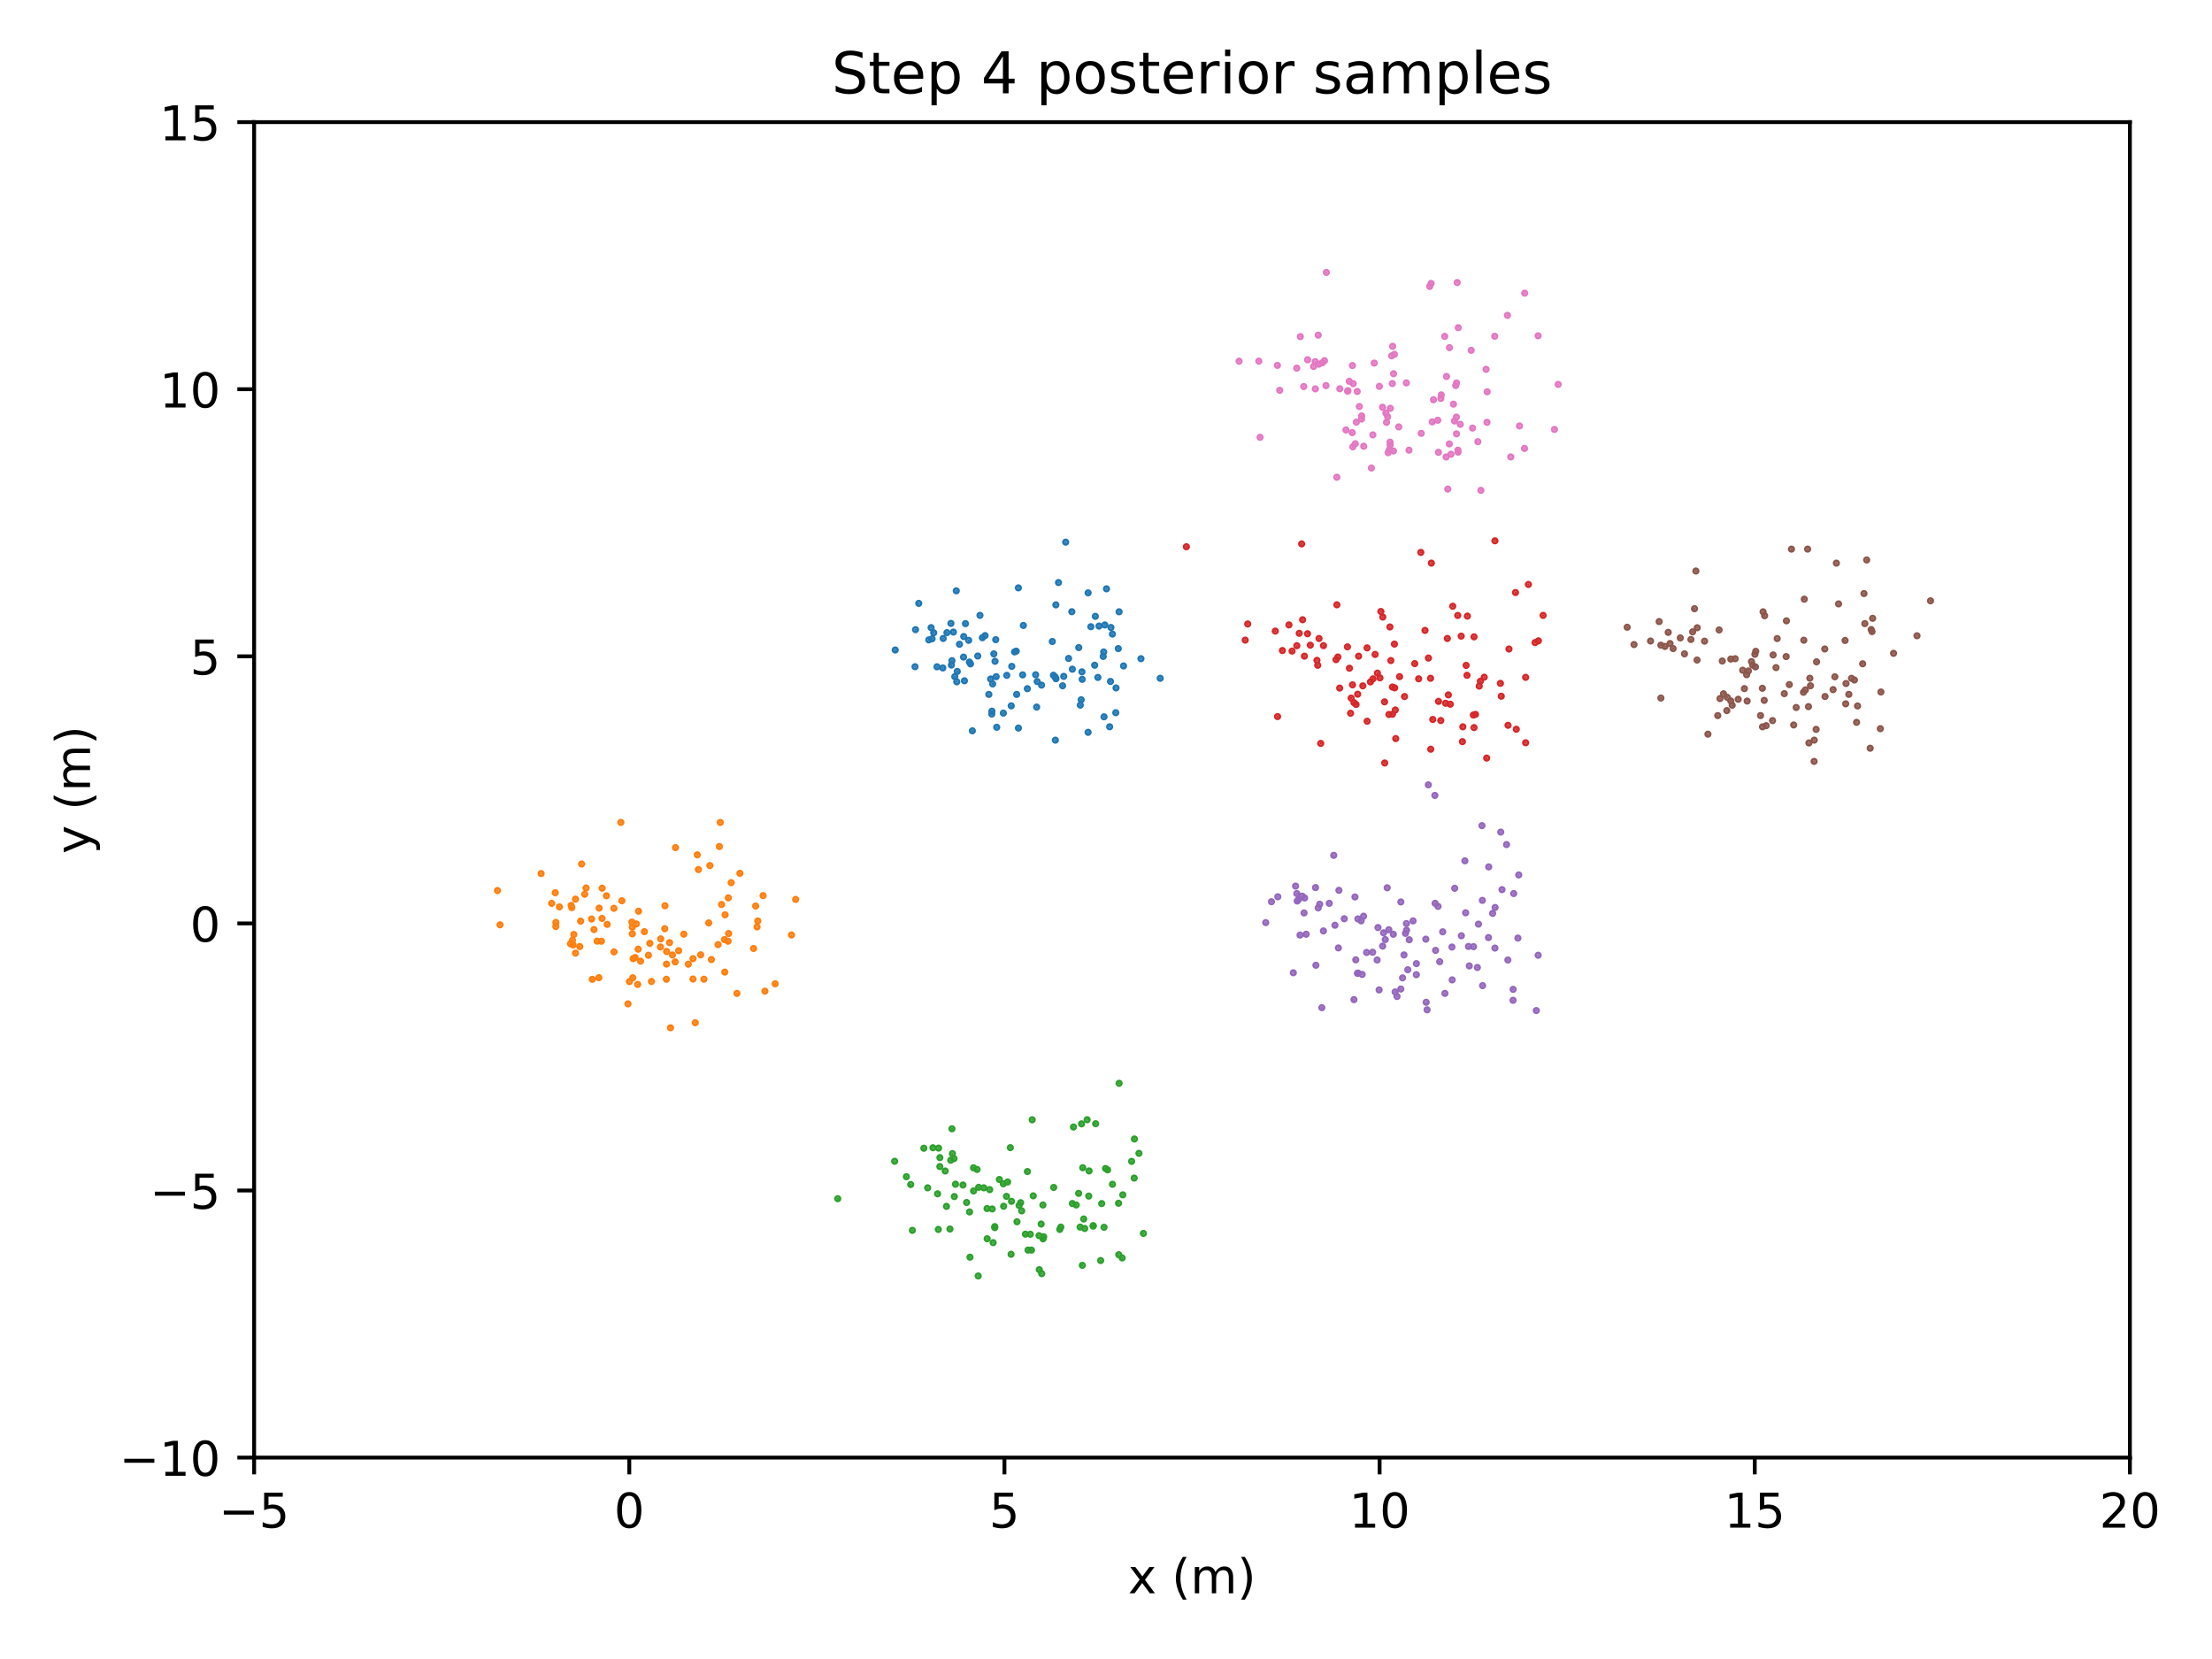 <?xml version="1.0" encoding="utf-8" standalone="no"?>
<!DOCTYPE svg PUBLIC "-//W3C//DTD SVG 1.1//EN"
  "http://www.w3.org/Graphics/SVG/1.1/DTD/svg11.dtd">
<!-- Created with matplotlib (https://matplotlib.org/) -->
<svg height="345.6pt" version="1.1" viewBox="0 0 460.8 345.6" width="460.8pt" xmlns="http://www.w3.org/2000/svg" xmlns:xlink="http://www.w3.org/1999/xlink">
 <defs>
  <style type="text/css">
*{stroke-linecap:butt;stroke-linejoin:round;}
  </style>
 </defs>
 <g id="figure_1">
  <g id="patch_1">
   <path d="M 0 345.6 
L 460.8 345.6 
L 460.8 0 
L 0 0 
z
" style="fill:#ffffff;"/>
  </g>
  <g id="axes_1">
   <g id="patch_2">
    <path d="M 52.94 303.64 
L 443.7 303.64 
L 443.7 25.44 
L 52.94 25.44 
z
" style="fill:#ffffff;"/>
   </g>
   <g id="PathCollection_1">
    <defs>
     <path d="M 0 0.25 
C 0.066 0.25 0.13 0.224 0.177 0.177 
C 0.224 0.13 0.25 0.066 0.25 0 
C 0.25 -0.066 0.224 -0.13 0.177 -0.177 
C 0.13 -0.224 0.066 -0.25 0 -0.25 
C -0.066 -0.25 -0.13 -0.224 -0.177 -0.177 
C -0.224 -0.13 -0.25 -0.066 -0.25 0 
C -0.25 0.066 -0.224 0.13 -0.177 0.177 
C -0.13 0.224 -0.066 0.25 0 0.25 
z
" id="mb41517a77c" style="stroke:#1f77b4;"/>
    </defs>
    <g clip-path="url(#pb3e5440d4b)">
     <use style="fill:#1f77b4;stroke:#1f77b4;" x="220.503" xlink:href="#mb41517a77c" y="121.354"/>
     <use style="fill:#1f77b4;stroke:#1f77b4;" x="223.278" xlink:href="#mb41517a77c" y="127.43"/>
     <use style="fill:#1f77b4;stroke:#1f77b4;" x="211.7" xlink:href="#mb41517a77c" y="135.652"/>
     <use style="fill:#1f77b4;stroke:#1f77b4;" x="232.49" xlink:href="#mb41517a77c" y="143.309"/>
     <use style="fill:#1f77b4;stroke:#1f77b4;" x="216.969" xlink:href="#mb41517a77c" y="142.722"/>
     <use style="fill:#1f77b4;stroke:#1f77b4;" x="199.874" xlink:href="#mb41517a77c" y="134.21"/>
     <use style="fill:#1f77b4;stroke:#1f77b4;" x="211.79" xlink:href="#mb41517a77c" y="144.659"/>
     <use style="fill:#1f77b4;stroke:#1f77b4;" x="212.155" xlink:href="#mb41517a77c" y="151.668"/>
     <use style="fill:#1f77b4;stroke:#1f77b4;" x="221.361" xlink:href="#mb41517a77c" y="142.861"/>
     <use style="fill:#1f77b4;stroke:#1f77b4;" x="201.121" xlink:href="#mb41517a77c" y="129.914"/>
     <use style="fill:#1f77b4;stroke:#1f77b4;" x="206.368" xlink:href="#mb41517a77c" y="141.448"/>
     <use style="fill:#1f77b4;stroke:#1f77b4;" x="209.733" xlink:href="#mb41517a77c" y="140.692"/>
     <use style="fill:#1f77b4;stroke:#1f77b4;" x="213.036" xlink:href="#mb41517a77c" y="140.586"/>
     <use style="fill:#1f77b4;stroke:#1f77b4;" x="194.501" xlink:href="#mb41517a77c" y="131.814"/>
     <use style="fill:#1f77b4;stroke:#1f77b4;" x="231.333" xlink:href="#mb41517a77c" y="141.956"/>
     <use style="fill:#1f77b4;stroke:#1f77b4;" x="241.695" xlink:href="#mb41517a77c" y="141.299"/>
     <use style="fill:#1f77b4;stroke:#1f77b4;" x="194.174" xlink:href="#mb41517a77c" y="133.068"/>
     <use style="fill:#1f77b4;stroke:#1f77b4;" x="209.012" xlink:href="#mb41517a77c" y="148.555"/>
     <use style="fill:#1f77b4;stroke:#1f77b4;" x="233.125" xlink:href="#mb41517a77c" y="127.444"/>
     <use style="fill:#1f77b4;stroke:#1f77b4;" x="221.995" xlink:href="#mb41517a77c" y="112.94"/>
     <use style="fill:#1f77b4;stroke:#1f77b4;" x="237.684" xlink:href="#mb41517a77c" y="137.216"/>
     <use style="fill:#1f77b4;stroke:#1f77b4;" x="198.094" xlink:href="#mb41517a77c" y="129.868"/>
     <use style="fill:#1f77b4;stroke:#1f77b4;" x="231.428" xlink:href="#mb41517a77c" y="130.712"/>
     <use style="fill:#1f77b4;stroke:#1f77b4;" x="215.743" xlink:href="#mb41517a77c" y="140.564"/>
     <use style="fill:#1f77b4;stroke:#1f77b4;" x="206.791" xlink:href="#mb41517a77c" y="142.478"/>
     <use style="fill:#1f77b4;stroke:#1f77b4;" x="232.436" xlink:href="#mb41517a77c" y="148.472"/>
     <use style="fill:#1f77b4;stroke:#1f77b4;" x="219.954" xlink:href="#mb41517a77c" y="126.008"/>
     <use style="fill:#1f77b4;stroke:#1f77b4;" x="230.501" xlink:href="#mb41517a77c" y="122.663"/>
     <use style="fill:#1f77b4;stroke:#1f77b4;" x="226.676" xlink:href="#mb41517a77c" y="123.501"/>
     <use style="fill:#1f77b4;stroke:#1f77b4;" x="195.192" xlink:href="#mb41517a77c" y="138.905"/>
     <use style="fill:#1f77b4;stroke:#1f77b4;" x="219.852" xlink:href="#mb41517a77c" y="154.185"/>
     <use style="fill:#1f77b4;stroke:#1f77b4;" x="225.439" xlink:href="#mb41517a77c" y="141.518"/>
     <use style="fill:#1f77b4;stroke:#1f77b4;" x="204.146" xlink:href="#mb41517a77c" y="128.186"/>
     <use style="fill:#1f77b4;stroke:#1f77b4;" x="219.98" xlink:href="#mb41517a77c" y="141.394"/>
     <use style="fill:#1f77b4;stroke:#1f77b4;" x="202.559" xlink:href="#mb41517a77c" y="152.243"/>
     <use style="fill:#1f77b4;stroke:#1f77b4;" x="225.046" xlink:href="#mb41517a77c" y="146.891"/>
     <use style="fill:#1f77b4;stroke:#1f77b4;" x="199.415" xlink:href="#mb41517a77c" y="139.867"/>
     <use style="fill:#1f77b4;stroke:#1f77b4;" x="213.184" xlink:href="#mb41517a77c" y="130.292"/>
     <use style="fill:#1f77b4;stroke:#1f77b4;" x="221.594" xlink:href="#mb41517a77c" y="140.901"/>
     <use style="fill:#1f77b4;stroke:#1f77b4;" x="228.178" xlink:href="#mb41517a77c" y="128.394"/>
     <use style="fill:#1f77b4;stroke:#1f77b4;" x="207.282" xlink:href="#mb41517a77c" y="137.758"/>
     <use style="fill:#1f77b4;stroke:#1f77b4;" x="198.309" xlink:href="#mb41517a77c" y="137.63"/>
     <use style="fill:#1f77b4;stroke:#1f77b4;" x="200.762" xlink:href="#mb41517a77c" y="132.603"/>
     <use style="fill:#1f77b4;stroke:#1f77b4;" x="214.014" xlink:href="#mb41517a77c" y="143.464"/>
     <use style="fill:#1f77b4;stroke:#1f77b4;" x="193.489" xlink:href="#mb41517a77c" y="133.302"/>
     <use style="fill:#1f77b4;stroke:#1f77b4;" x="229.817" xlink:href="#mb41517a77c" y="136.745"/>
     <use style="fill:#1f77b4;stroke:#1f77b4;" x="222.605" xlink:href="#mb41517a77c" y="137.161"/>
     <use style="fill:#1f77b4;stroke:#1f77b4;" x="223.387" xlink:href="#mb41517a77c" y="139.404"/>
     <use style="fill:#1f77b4;stroke:#1f77b4;" x="186.49" xlink:href="#mb41517a77c" y="135.406"/>
     <use style="fill:#1f77b4;stroke:#1f77b4;" x="230.154" xlink:href="#mb41517a77c" y="130.188"/>
     <use style="fill:#1f77b4;stroke:#1f77b4;" x="201.941" xlink:href="#mb41517a77c" y="137.914"/>
     <use style="fill:#1f77b4;stroke:#1f77b4;" x="210.772" xlink:href="#mb41517a77c" y="138.812"/>
     <use style="fill:#1f77b4;stroke:#1f77b4;" x="207.425" xlink:href="#mb41517a77c" y="133.259"/>
     <use style="fill:#1f77b4;stroke:#1f77b4;" x="227.243" xlink:href="#mb41517a77c" y="130.553"/>
     <use style="fill:#1f77b4;stroke:#1f77b4;" x="212.146" xlink:href="#mb41517a77c" y="122.466"/>
     <use style="fill:#1f77b4;stroke:#1f77b4;" x="216.066" xlink:href="#mb41517a77c" y="141.972"/>
     <use style="fill:#1f77b4;stroke:#1f77b4;" x="207.636" xlink:href="#mb41517a77c" y="151.5"/>
     <use style="fill:#1f77b4;stroke:#1f77b4;" x="215.95" xlink:href="#mb41517a77c" y="147.298"/>
     <use style="fill:#1f77b4;stroke:#1f77b4;" x="219.216" xlink:href="#mb41517a77c" y="133.635"/>
     <use style="fill:#1f77b4;stroke:#1f77b4;" x="229.918" xlink:href="#mb41517a77c" y="135.818"/>
     <use style="fill:#1f77b4;stroke:#1f77b4;" x="232.958" xlink:href="#mb41517a77c" y="135.116"/>
     <use style="fill:#1f77b4;stroke:#1f77b4;" x="203.685" xlink:href="#mb41517a77c" y="136.661"/>
     <use style="fill:#1f77b4;stroke:#1f77b4;" x="191.391" xlink:href="#mb41517a77c" y="125.692"/>
     <use style="fill:#1f77b4;stroke:#1f77b4;" x="197.268" xlink:href="#mb41517a77c" y="131.788"/>
     <use style="fill:#1f77b4;stroke:#1f77b4;" x="234.055" xlink:href="#mb41517a77c" y="138.725"/>
     <use style="fill:#1f77b4;stroke:#1f77b4;" x="211.35" xlink:href="#mb41517a77c" y="135.804"/>
     <use style="fill:#1f77b4;stroke:#1f77b4;" x="190.618" xlink:href="#mb41517a77c" y="138.888"/>
     <use style="fill:#1f77b4;stroke:#1f77b4;" x="225.228" xlink:href="#mb41517a77c" y="145.775"/>
     <use style="fill:#1f77b4;stroke:#1f77b4;" x="204.642" xlink:href="#mb41517a77c" y="132.85"/>
     <use style="fill:#1f77b4;stroke:#1f77b4;" x="199.313" xlink:href="#mb41517a77c" y="142.036"/>
     <use style="fill:#1f77b4;stroke:#1f77b4;" x="199.21" xlink:href="#mb41517a77c" y="123.076"/>
     <use style="fill:#1f77b4;stroke:#1f77b4;" x="210.656" xlink:href="#mb41517a77c" y="147.045"/>
     <use style="fill:#1f77b4;stroke:#1f77b4;" x="205.992" xlink:href="#mb41517a77c" y="144.658"/>
     <use style="fill:#1f77b4;stroke:#1f77b4;" x="219.448" xlink:href="#mb41517a77c" y="140.665"/>
     <use style="fill:#1f77b4;stroke:#1f77b4;" x="190.724" xlink:href="#mb41517a77c" y="131.166"/>
     <use style="fill:#1f77b4;stroke:#1f77b4;" x="200.905" xlink:href="#mb41517a77c" y="141.82"/>
     <use style="fill:#1f77b4;stroke:#1f77b4;" x="202.173" xlink:href="#mb41517a77c" y="138.295"/>
     <use style="fill:#1f77b4;stroke:#1f77b4;" x="226.672" xlink:href="#mb41517a77c" y="152.554"/>
     <use style="fill:#1f77b4;stroke:#1f77b4;" x="228.943" xlink:href="#mb41517a77c" y="130.424"/>
     <use style="fill:#1f77b4;stroke:#1f77b4;" x="198.19" xlink:href="#mb41517a77c" y="138.544"/>
     <use style="fill:#1f77b4;stroke:#1f77b4;" x="198.899" xlink:href="#mb41517a77c" y="140.961"/>
     <use style="fill:#1f77b4;stroke:#1f77b4;" x="205.209" xlink:href="#mb41517a77c" y="132.405"/>
     <use style="fill:#1f77b4;stroke:#1f77b4;" x="225.389" xlink:href="#mb41517a77c" y="139.954"/>
     <use style="fill:#1f77b4;stroke:#1f77b4;" x="206.608" xlink:href="#mb41517a77c" y="148.753"/>
     <use style="fill:#1f77b4;stroke:#1f77b4;" x="198.608" xlink:href="#mb41517a77c" y="131.672"/>
     <use style="fill:#1f77b4;stroke:#1f77b4;" x="231.734" xlink:href="#mb41517a77c" y="132.086"/>
     <use style="fill:#1f77b4;stroke:#1f77b4;" x="201.793" xlink:href="#mb41517a77c" y="133.393"/>
     <use style="fill:#1f77b4;stroke:#1f77b4;" x="207.034" xlink:href="#mb41517a77c" y="136.216"/>
     <use style="fill:#1f77b4;stroke:#1f77b4;" x="196.407" xlink:href="#mb41517a77c" y="139.143"/>
     <use style="fill:#1f77b4;stroke:#1f77b4;" x="200.721" xlink:href="#mb41517a77c" y="136.884"/>
     <use style="fill:#1f77b4;stroke:#1f77b4;" x="229.992" xlink:href="#mb41517a77c" y="149.32"/>
     <use style="fill:#1f77b4;stroke:#1f77b4;" x="193.964" xlink:href="#mb41517a77c" y="130.747"/>
     <use style="fill:#1f77b4;stroke:#1f77b4;" x="228.711" xlink:href="#mb41517a77c" y="141.122"/>
     <use style="fill:#1f77b4;stroke:#1f77b4;" x="224.727" xlink:href="#mb41517a77c" y="134.898"/>
     <use style="fill:#1f77b4;stroke:#1f77b4;" x="231.16" xlink:href="#mb41517a77c" y="151.396"/>
     <use style="fill:#1f77b4;stroke:#1f77b4;" x="206.635" xlink:href="#mb41517a77c" y="148.149"/>
     <use style="fill:#1f77b4;stroke:#1f77b4;" x="207.52" xlink:href="#mb41517a77c" y="140.964"/>
     <use style="fill:#1f77b4;stroke:#1f77b4;" x="196.485" xlink:href="#mb41517a77c" y="133"/>
     <use style="fill:#1f77b4;stroke:#1f77b4;" x="219.785" xlink:href="#mb41517a77c" y="140.991"/>
     <use style="fill:#1f77b4;stroke:#1f77b4;" x="228.04" xlink:href="#mb41517a77c" y="138.577"/>
    </g>
   </g>
   <g id="PathCollection_2">
    <defs>
     <path d="M 0 0.25 
C 0.066 0.25 0.13 0.224 0.177 0.177 
C 0.224 0.13 0.25 0.066 0.25 0 
C 0.25 -0.066 0.224 -0.13 0.177 -0.177 
C 0.13 -0.224 0.066 -0.25 0 -0.25 
C -0.066 -0.25 -0.13 -0.224 -0.177 -0.177 
C -0.224 -0.13 -0.25 -0.066 -0.25 0 
C -0.25 0.066 -0.224 0.13 -0.177 0.177 
C -0.13 0.224 -0.066 0.25 0 0.25 
z
" id="mda767f48a7" style="stroke:#ff7f0e;"/>
    </defs>
    <g clip-path="url(#pb3e5440d4b)">
     <use style="fill:#ff7f0e;stroke:#ff7f0e;" x="140.719" xlink:href="#mda767f48a7" y="176.57"/>
     <use style="fill:#ff7f0e;stroke:#ff7f0e;" x="145.492" xlink:href="#mda767f48a7" y="181.147"/>
     <use style="fill:#ff7f0e;stroke:#ff7f0e;" x="131.722" xlink:href="#mda767f48a7" y="194.533"/>
     <use style="fill:#ff7f0e;stroke:#ff7f0e;" x="151.785" xlink:href="#mda767f48a7" y="194.472"/>
     <use style="fill:#ff7f0e;stroke:#ff7f0e;" x="140.652" xlink:href="#mda767f48a7" y="200.389"/>
     <use style="fill:#ff7f0e;stroke:#ff7f0e;" x="124.81" xlink:href="#mda767f48a7" y="189.176"/>
     <use style="fill:#ff7f0e;stroke:#ff7f0e;" x="132.945" xlink:href="#mda767f48a7" y="197.733"/>
     <use style="fill:#ff7f0e;stroke:#ff7f0e;" x="131.82" xlink:href="#mda767f48a7" y="203.692"/>
     <use style="fill:#ff7f0e;stroke:#ff7f0e;" x="138.867" xlink:href="#mda767f48a7" y="198.198"/>
     <use style="fill:#ff7f0e;stroke:#ff7f0e;" x="114.917" xlink:href="#mda767f48a7" y="188.186"/>
     <use style="fill:#ff7f0e;stroke:#ff7f0e;" x="125.276" xlink:href="#mda767f48a7" y="196.07"/>
     <use style="fill:#ff7f0e;stroke:#ff7f0e;" x="133.434" xlink:href="#mda767f48a7" y="200.222"/>
     <use style="fill:#ff7f0e;stroke:#ff7f0e;" x="135.373" xlink:href="#mda767f48a7" y="196.516"/>
     <use style="fill:#ff7f0e;stroke:#ff7f0e;" x="119.889" xlink:href="#mda767f48a7" y="187.303"/>
     <use style="fill:#ff7f0e;stroke:#ff7f0e;" x="151.666" xlink:href="#mda767f48a7" y="196.07"/>
     <use style="fill:#ff7f0e;stroke:#ff7f0e;" x="161.479" xlink:href="#mda767f48a7" y="204.943"/>
     <use style="fill:#ff7f0e;stroke:#ff7f0e;" x="120.956" xlink:href="#mda767f48a7" y="191.888"/>
     <use style="fill:#ff7f0e;stroke:#ff7f0e;" x="123.384" xlink:href="#mda767f48a7" y="204.013"/>
     <use style="fill:#ff7f0e;stroke:#ff7f0e;" x="158.963" xlink:href="#mda767f48a7" y="186.57"/>
     <use style="fill:#ff7f0e;stroke:#ff7f0e;" x="150.987" xlink:href="#mda767f48a7" y="202.505"/>
     <use style="fill:#ff7f0e;stroke:#ff7f0e;" x="157.708" xlink:href="#mda767f48a7" y="193.086"/>
     <use style="fill:#ff7f0e;stroke:#ff7f0e;" x="115.668" xlink:href="#mda767f48a7" y="185.972"/>
     <use style="fill:#ff7f0e;stroke:#ff7f0e;" x="151.052" xlink:href="#mda767f48a7" y="190.576"/>
     <use style="fill:#ff7f0e;stroke:#ff7f0e;" x="134.241" xlink:href="#mda767f48a7" y="194.084"/>
     <use style="fill:#ff7f0e;stroke:#ff7f0e;" x="135.083" xlink:href="#mda767f48a7" y="199.004"/>
     <use style="fill:#ff7f0e;stroke:#ff7f0e;" x="159.351" xlink:href="#mda767f48a7" y="206.479"/>
     <use style="fill:#ff7f0e;stroke:#ff7f0e;" x="145.253" xlink:href="#mda767f48a7" y="178.08"/>
     <use style="fill:#ff7f0e;stroke:#ff7f0e;" x="147.885" xlink:href="#mda767f48a7" y="180.317"/>
     <use style="fill:#ff7f0e;stroke:#ff7f0e;" x="150.043" xlink:href="#mda767f48a7" y="171.328"/>
     <use style="fill:#ff7f0e;stroke:#ff7f0e;" x="123.739" xlink:href="#mda767f48a7" y="193.64"/>
     <use style="fill:#ff7f0e;stroke:#ff7f0e;" x="139.679" xlink:href="#mda767f48a7" y="214.102"/>
     <use style="fill:#ff7f0e;stroke:#ff7f0e;" x="149.585" xlink:href="#mda767f48a7" y="196.78"/>
     <use style="fill:#ff7f0e;stroke:#ff7f0e;" x="126.331" xlink:href="#mda767f48a7" y="186.607"/>
     <use style="fill:#ff7f0e;stroke:#ff7f0e;" x="144.363" xlink:href="#mda767f48a7" y="203.954"/>
     <use style="fill:#ff7f0e;stroke:#ff7f0e;" x="124.759" xlink:href="#mda767f48a7" y="203.671"/>
     <use style="fill:#ff7f0e;stroke:#ff7f0e;" x="146.637" xlink:href="#mda767f48a7" y="203.991"/>
     <use style="fill:#ff7f0e;stroke:#ff7f0e;" x="119.261" xlink:href="#mda767f48a7" y="195.883"/>
     <use style="fill:#ff7f0e;stroke:#ff7f0e;" x="138.522" xlink:href="#mda767f48a7" y="188.689"/>
     <use style="fill:#ff7f0e;stroke:#ff7f0e;" x="144.364" xlink:href="#mda767f48a7" y="199.71"/>
     <use style="fill:#ff7f0e;stroke:#ff7f0e;" x="149.861" xlink:href="#mda767f48a7" y="176.343"/>
     <use style="fill:#ff7f0e;stroke:#ff7f0e;" x="132.555" xlink:href="#mda767f48a7" y="192.47"/>
     <use style="fill:#ff7f0e;stroke:#ff7f0e;" x="115.784" xlink:href="#mda767f48a7" y="193.007"/>
     <use style="fill:#ff7f0e;stroke:#ff7f0e;" x="123.238" xlink:href="#mda767f48a7" y="191.451"/>
     <use style="fill:#ff7f0e;stroke:#ff7f0e;" x="140.076" xlink:href="#mda767f48a7" y="198.942"/>
     <use style="fill:#ff7f0e;stroke:#ff7f0e;" x="119.109" xlink:href="#mda767f48a7" y="189.081"/>
     <use style="fill:#ff7f0e;stroke:#ff7f0e;" x="147.634" xlink:href="#mda767f48a7" y="192.258"/>
     <use style="fill:#ff7f0e;stroke:#ff7f0e;" x="142.451" xlink:href="#mda767f48a7" y="194.602"/>
     <use style="fill:#ff7f0e;stroke:#ff7f0e;" x="141.377" xlink:href="#mda767f48a7" y="198.05"/>
     <use style="fill:#ff7f0e;stroke:#ff7f0e;" x="104.17" xlink:href="#mda767f48a7" y="192.653"/>
     <use style="fill:#ff7f0e;stroke:#ff7f0e;" x="154.13" xlink:href="#mda767f48a7" y="181.929"/>
     <use style="fill:#ff7f0e;stroke:#ff7f0e;" x="119.535" xlink:href="#mda767f48a7" y="194.672"/>
     <use style="fill:#ff7f0e;stroke:#ff7f0e;" x="137.635" xlink:href="#mda767f48a7" y="195.579"/>
     <use style="fill:#ff7f0e;stroke:#ff7f0e;" x="129.541" xlink:href="#mda767f48a7" y="187.644"/>
     <use style="fill:#ff7f0e;stroke:#ff7f0e;" x="151.722" xlink:href="#mda767f48a7" y="187.042"/>
     <use style="fill:#ff7f0e;stroke:#ff7f0e;" x="129.337" xlink:href="#mda767f48a7" y="171.321"/>
     <use style="fill:#ff7f0e;stroke:#ff7f0e;" x="135.708" xlink:href="#mda767f48a7" y="204.455"/>
     <use style="fill:#ff7f0e;stroke:#ff7f0e;" x="130.816" xlink:href="#mda767f48a7" y="209.124"/>
     <use style="fill:#ff7f0e;stroke:#ff7f0e;" x="138.815" xlink:href="#mda767f48a7" y="204.002"/>
     <use style="fill:#ff7f0e;stroke:#ff7f0e;" x="138.48" xlink:href="#mda767f48a7" y="193.461"/>
     <use style="fill:#ff7f0e;stroke:#ff7f0e;" x="157.859" xlink:href="#mda767f48a7" y="191.858"/>
     <use style="fill:#ff7f0e;stroke:#ff7f0e;" x="165.742" xlink:href="#mda767f48a7" y="187.366"/>
     <use style="fill:#ff7f0e;stroke:#ff7f0e;" x="126.491" xlink:href="#mda767f48a7" y="192.566"/>
     <use style="fill:#ff7f0e;stroke:#ff7f0e;" x="112.721" xlink:href="#mda767f48a7" y="181.976"/>
     <use style="fill:#ff7f0e;stroke:#ff7f0e;" x="122.083" xlink:href="#mda767f48a7" y="184.986"/>
     <use style="fill:#ff7f0e;stroke:#ff7f0e;" x="164.881" xlink:href="#mda767f48a7" y="194.769"/>
     <use style="fill:#ff7f0e;stroke:#ff7f0e;" x="139.481" xlink:href="#mda767f48a7" y="196.361"/>
     <use style="fill:#ff7f0e;stroke:#ff7f0e;" x="115.799" xlink:href="#mda767f48a7" y="192.165"/>
     <use style="fill:#ff7f0e;stroke:#ff7f0e;" x="143.388" xlink:href="#mda767f48a7" y="200.858"/>
     <use style="fill:#ff7f0e;stroke:#ff7f0e;" x="131.632" xlink:href="#mda767f48a7" y="192.091"/>
     <use style="fill:#ff7f0e;stroke:#ff7f0e;" x="119.379" xlink:href="#mda767f48a7" y="196.85"/>
     <use style="fill:#ff7f0e;stroke:#ff7f0e;" x="121.162" xlink:href="#mda767f48a7" y="179.987"/>
     <use style="fill:#ff7f0e;stroke:#ff7f0e;" x="132.298" xlink:href="#mda767f48a7" y="199.473"/>
     <use style="fill:#ff7f0e;stroke:#ff7f0e;" x="131.891" xlink:href="#mda767f48a7" y="199.709"/>
     <use style="fill:#ff7f0e;stroke:#ff7f0e;" x="138.844" xlink:href="#mda767f48a7" y="200.841"/>
     <use style="fill:#ff7f0e;stroke:#ff7f0e;" x="103.637" xlink:href="#mda767f48a7" y="185.52"/>
     <use style="fill:#ff7f0e;stroke:#ff7f0e;" x="119.884" xlink:href="#mda767f48a7" y="198.549"/>
     <use style="fill:#ff7f0e;stroke:#ff7f0e;" x="125.413" xlink:href="#mda767f48a7" y="191.321"/>
     <use style="fill:#ff7f0e;stroke:#ff7f0e;" x="144.834" xlink:href="#mda767f48a7" y="213.055"/>
     <use style="fill:#ff7f0e;stroke:#ff7f0e;" x="152.317" xlink:href="#mda767f48a7" y="183.872"/>
     <use style="fill:#ff7f0e;stroke:#ff7f0e;" x="124.388" xlink:href="#mda767f48a7" y="196.057"/>
     <use style="fill:#ff7f0e;stroke:#ff7f0e;" x="127.914" xlink:href="#mda767f48a7" y="198.292"/>
     <use style="fill:#ff7f0e;stroke:#ff7f0e;" x="127.893" xlink:href="#mda767f48a7" y="189.217"/>
     <use style="fill:#ff7f0e;stroke:#ff7f0e;" x="148.196" xlink:href="#mda767f48a7" y="199.893"/>
     <use style="fill:#ff7f0e;stroke:#ff7f0e;" x="131.114" xlink:href="#mda767f48a7" y="204.488"/>
     <use style="fill:#ff7f0e;stroke:#ff7f0e;" x="125.435" xlink:href="#mda767f48a7" y="185.028"/>
     <use style="fill:#ff7f0e;stroke:#ff7f0e;" x="157.414" xlink:href="#mda767f48a7" y="188.741"/>
     <use style="fill:#ff7f0e;stroke:#ff7f0e;" x="121.8" xlink:href="#mda767f48a7" y="186.286"/>
     <use style="fill:#ff7f0e;stroke:#ff7f0e;" x="133.018" xlink:href="#mda767f48a7" y="189.82"/>
     <use style="fill:#ff7f0e;stroke:#ff7f0e;" x="118.834" xlink:href="#mda767f48a7" y="196.607"/>
     <use style="fill:#ff7f0e;stroke:#ff7f0e;" x="120.776" xlink:href="#mda767f48a7" y="197.184"/>
     <use style="fill:#ff7f0e;stroke:#ff7f0e;" x="156.98" xlink:href="#mda767f48a7" y="197.585"/>
     <use style="fill:#ff7f0e;stroke:#ff7f0e;" x="116.545" xlink:href="#mda767f48a7" y="188.919"/>
     <use style="fill:#ff7f0e;stroke:#ff7f0e;" x="145.963" xlink:href="#mda767f48a7" y="198.912"/>
     <use style="fill:#ff7f0e;stroke:#ff7f0e;" x="150.318" xlink:href="#mda767f48a7" y="188.422"/>
     <use style="fill:#ff7f0e;stroke:#ff7f0e;" x="153.518" xlink:href="#mda767f48a7" y="206.943"/>
     <use style="fill:#ff7f0e;stroke:#ff7f0e;" x="132.84" xlink:href="#mda767f48a7" y="205.08"/>
     <use style="fill:#ff7f0e;stroke:#ff7f0e;" x="131.713" xlink:href="#mda767f48a7" y="193.147"/>
     <use style="fill:#ff7f0e;stroke:#ff7f0e;" x="118.982" xlink:href="#mda767f48a7" y="188.619"/>
     <use style="fill:#ff7f0e;stroke:#ff7f0e;" x="137.578" xlink:href="#mda767f48a7" y="197.268"/>
     <use style="fill:#ff7f0e;stroke:#ff7f0e;" x="150.922" xlink:href="#mda767f48a7" y="195.733"/>
    </g>
   </g>
   <g id="PathCollection_3">
    <defs>
     <path d="M 0 0.25 
C 0.066 0.25 0.13 0.224 0.177 0.177 
C 0.224 0.13 0.25 0.066 0.25 0 
C 0.25 -0.066 0.224 -0.13 0.177 -0.177 
C 0.13 -0.224 0.066 -0.25 0 -0.25 
C -0.066 -0.25 -0.13 -0.224 -0.177 -0.177 
C -0.224 -0.13 -0.25 -0.066 -0.25 0 
C -0.25 0.066 -0.224 0.13 -0.177 0.177 
C -0.13 0.224 -0.066 0.25 0 0.25 
z
" id="mc0fc735dce" style="stroke:#2ca02c;"/>
    </defs>
    <g clip-path="url(#pb3e5440d4b)">
     <use style="fill:#2ca02c;stroke:#2ca02c;" x="225.302" xlink:href="#mc0fc735dce" y="234.12"/>
     <use style="fill:#2ca02c;stroke:#2ca02c;" x="223.623" xlink:href="#mc0fc735dce" y="234.776"/>
     <use style="fill:#2ca02c;stroke:#2ca02c;" x="215.244" xlink:href="#mc0fc735dce" y="249.116"/>
     <use style="fill:#2ca02c;stroke:#2ca02c;" x="227.726" xlink:href="#mc0fc735dce" y="255.428"/>
     <use style="fill:#2ca02c;stroke:#2ca02c;" x="217.415" xlink:href="#mc0fc735dce" y="257.641"/>
     <use style="fill:#2ca02c;stroke:#2ca02c;" x="193.245" xlink:href="#mc0fc735dce" y="247.445"/>
     <use style="fill:#2ca02c;stroke:#2ca02c;" x="207.224" xlink:href="#mc0fc735dce" y="255.745"/>
     <use style="fill:#2ca02c;stroke:#2ca02c;" x="205.645" xlink:href="#mc0fc735dce" y="258.052"/>
     <use style="fill:#2ca02c;stroke:#2ca02c;" x="225.756" xlink:href="#mc0fc735dce" y="253.937"/>
     <use style="fill:#2ca02c;stroke:#2ca02c;" x="195.526" xlink:href="#mc0fc735dce" y="239.173"/>
     <use style="fill:#2ca02c;stroke:#2ca02c;" x="206.694" xlink:href="#mc0fc735dce" y="251.847"/>
     <use style="fill:#2ca02c;stroke:#2ca02c;" x="212.835" xlink:href="#mc0fc735dce" y="252.245"/>
     <use style="fill:#2ca02c;stroke:#2ca02c;" x="206.172" xlink:href="#mc0fc735dce" y="247.82"/>
     <use style="fill:#2ca02c;stroke:#2ca02c;" x="195.785" xlink:href="#mc0fc735dce" y="243.019"/>
     <use style="fill:#2ca02c;stroke:#2ca02c;" x="229.506" xlink:href="#mc0fc735dce" y="250.726"/>
     <use style="fill:#2ca02c;stroke:#2ca02c;" x="233.769" xlink:href="#mc0fc735dce" y="262.055"/>
     <use style="fill:#2ca02c;stroke:#2ca02c;" x="196.906" xlink:href="#mc0fc735dce" y="243.942"/>
     <use style="fill:#2ca02c;stroke:#2ca02c;" x="206.889" xlink:href="#mc0fc735dce" y="258.864"/>
     <use style="fill:#2ca02c;stroke:#2ca02c;" x="236.316" xlink:href="#mc0fc735dce" y="237.275"/>
     <use style="fill:#2ca02c;stroke:#2ca02c;" x="227.735" xlink:href="#mc0fc735dce" y="255.318"/>
     <use style="fill:#2ca02c;stroke:#2ca02c;" x="231.741" xlink:href="#mc0fc735dce" y="246.709"/>
     <use style="fill:#2ca02c;stroke:#2ca02c;" x="192.453" xlink:href="#mc0fc735dce" y="239.199"/>
     <use style="fill:#2ca02c;stroke:#2ca02c;" x="235.74" xlink:href="#mc0fc735dce" y="241.933"/>
     <use style="fill:#2ca02c;stroke:#2ca02c;" x="214.626" xlink:href="#mc0fc735dce" y="257.115"/>
     <use style="fill:#2ca02c;stroke:#2ca02c;" x="209.671" xlink:href="#mc0fc735dce" y="249.226"/>
     <use style="fill:#2ca02c;stroke:#2ca02c;" x="233.055" xlink:href="#mc0fc735dce" y="261.375"/>
     <use style="fill:#2ca02c;stroke:#2ca02c;" x="215.024" xlink:href="#mc0fc735dce" y="233.266"/>
     <use style="fill:#2ca02c;stroke:#2ca02c;" x="226.469" xlink:href="#mc0fc735dce" y="233.259"/>
     <use style="fill:#2ca02c;stroke:#2ca02c;" x="233.134" xlink:href="#mc0fc735dce" y="225.674"/>
     <use style="fill:#2ca02c;stroke:#2ca02c;" x="189.715" xlink:href="#mc0fc735dce" y="246.761"/>
     <use style="fill:#2ca02c;stroke:#2ca02c;" x="217.009" xlink:href="#mc0fc735dce" y="265.326"/>
     <use style="fill:#2ca02c;stroke:#2ca02c;" x="223.386" xlink:href="#mc0fc735dce" y="250.716"/>
     <use style="fill:#2ca02c;stroke:#2ca02c;" x="200.602" xlink:href="#mc0fc735dce" y="246.856"/>
     <use style="fill:#2ca02c;stroke:#2ca02c;" x="217.288" xlink:href="#mc0fc735dce" y="258.079"/>
     <use style="fill:#2ca02c;stroke:#2ca02c;" x="202.067" xlink:href="#mc0fc735dce" y="261.892"/>
     <use style="fill:#2ca02c;stroke:#2ca02c;" x="225.97" xlink:href="#mc0fc735dce" y="255.914"/>
     <use style="fill:#2ca02c;stroke:#2ca02c;" x="197.889" xlink:href="#mc0fc735dce" y="256.026"/>
     <use style="fill:#2ca02c;stroke:#2ca02c;" x="214.025" xlink:href="#mc0fc735dce" y="244.053"/>
     <use style="fill:#2ca02c;stroke:#2ca02c;" x="220.772" xlink:href="#mc0fc735dce" y="256.111"/>
     <use style="fill:#2ca02c;stroke:#2ca02c;" x="228.242" xlink:href="#mc0fc735dce" y="234.093"/>
     <use style="fill:#2ca02c;stroke:#2ca02c;" x="209.072" xlink:href="#mc0fc735dce" y="251.285"/>
     <use style="fill:#2ca02c;stroke:#2ca02c;" x="198.804" xlink:href="#mc0fc735dce" y="249.264"/>
     <use style="fill:#2ca02c;stroke:#2ca02c;" x="202.809" xlink:href="#mc0fc735dce" y="248.097"/>
     <use style="fill:#2ca02c;stroke:#2ca02c;" x="211.859" xlink:href="#mc0fc735dce" y="254.517"/>
     <use style="fill:#2ca02c;stroke:#2ca02c;" x="195.793" xlink:href="#mc0fc735dce" y="241.152"/>
     <use style="fill:#2ca02c;stroke:#2ca02c;" x="224.703" xlink:href="#mc0fc735dce" y="248.602"/>
     <use style="fill:#2ca02c;stroke:#2ca02c;" x="217.255" xlink:href="#mc0fc735dce" y="251.024"/>
     <use style="fill:#2ca02c;stroke:#2ca02c;" x="216.446" xlink:href="#mc0fc735dce" y="257.409"/>
     <use style="fill:#2ca02c;stroke:#2ca02c;" x="174.521" xlink:href="#mc0fc735dce" y="249.71"/>
     <use style="fill:#2ca02c;stroke:#2ca02c;" x="237.264" xlink:href="#mc0fc735dce" y="240.262"/>
     <use style="fill:#2ca02c;stroke:#2ca02c;" x="201.365" xlink:href="#mc0fc735dce" y="250.498"/>
     <use style="fill:#2ca02c;stroke:#2ca02c;" x="216.892" xlink:href="#mc0fc735dce" y="254.992"/>
     <use style="fill:#2ca02c;stroke:#2ca02c;" x="209.012" xlink:href="#mc0fc735dce" y="246.618"/>
     <use style="fill:#2ca02c;stroke:#2ca02c;" x="225.551" xlink:href="#mc0fc735dce" y="243.26"/>
     <use style="fill:#2ca02c;stroke:#2ca02c;" x="210.469" xlink:href="#mc0fc735dce" y="239.075"/>
     <use style="fill:#2ca02c;stroke:#2ca02c;" x="214.872" xlink:href="#mc0fc735dce" y="260.417"/>
     <use style="fill:#2ca02c;stroke:#2ca02c;" x="203.781" xlink:href="#mc0fc735dce" y="265.805"/>
     <use style="fill:#2ca02c;stroke:#2ca02c;" x="216.505" xlink:href="#mc0fc735dce" y="264.496"/>
     <use style="fill:#2ca02c;stroke:#2ca02c;" x="219.507" xlink:href="#mc0fc735dce" y="247.365"/>
     <use style="fill:#2ca02c;stroke:#2ca02c;" x="230.734" xlink:href="#mc0fc735dce" y="243.706"/>
     <use style="fill:#2ca02c;stroke:#2ca02c;" x="236.275" xlink:href="#mc0fc735dce" y="245.411"/>
     <use style="fill:#2ca02c;stroke:#2ca02c;" x="208.188" xlink:href="#mc0fc735dce" y="245.707"/>
     <use style="fill:#2ca02c;stroke:#2ca02c;" x="194.347" xlink:href="#mc0fc735dce" y="239.099"/>
     <use style="fill:#2ca02c;stroke:#2ca02c;" x="198.057" xlink:href="#mc0fc735dce" y="241.698"/>
     <use style="fill:#2ca02c;stroke:#2ca02c;" x="233.899" xlink:href="#mc0fc735dce" y="248.909"/>
     <use style="fill:#2ca02c;stroke:#2ca02c;" x="212.296" xlink:href="#mc0fc735dce" y="251.123"/>
     <use style="fill:#2ca02c;stroke:#2ca02c;" x="195.314" xlink:href="#mc0fc735dce" y="248.692"/>
     <use style="fill:#2ca02c;stroke:#2ca02c;" x="225.011" xlink:href="#mc0fc735dce" y="255.625"/>
     <use style="fill:#2ca02c;stroke:#2ca02c;" x="203.545" xlink:href="#mc0fc735dce" y="243.618"/>
     <use style="fill:#2ca02c;stroke:#2ca02c;" x="195.468" xlink:href="#mc0fc735dce" y="256.113"/>
     <use style="fill:#2ca02c;stroke:#2ca02c;" x="198.31" xlink:href="#mc0fc735dce" y="235.148"/>
     <use style="fill:#2ca02c;stroke:#2ca02c;" x="213.615" xlink:href="#mc0fc735dce" y="257.095"/>
     <use style="fill:#2ca02c;stroke:#2ca02c;" x="207.225" xlink:href="#mc0fc735dce" y="255.524"/>
     <use style="fill:#2ca02c;stroke:#2ca02c;" x="220.99" xlink:href="#mc0fc735dce" y="255.626"/>
     <use style="fill:#2ca02c;stroke:#2ca02c;" x="188.817" xlink:href="#mc0fc735dce" y="245.135"/>
     <use style="fill:#2ca02c;stroke:#2ca02c;" x="190.056" xlink:href="#mc0fc735dce" y="256.303"/>
     <use style="fill:#2ca02c;stroke:#2ca02c;" x="199.048" xlink:href="#mc0fc735dce" y="246.689"/>
     <use style="fill:#2ca02c;stroke:#2ca02c;" x="225.467" xlink:href="#mc0fc735dce" y="263.59"/>
     <use style="fill:#2ca02c;stroke:#2ca02c;" x="230.305" xlink:href="#mc0fc735dce" y="243.415"/>
     <use style="fill:#2ca02c;stroke:#2ca02c;" x="201.975" xlink:href="#mc0fc735dce" y="252.467"/>
     <use style="fill:#2ca02c;stroke:#2ca02c;" x="205.621" xlink:href="#mc0fc735dce" y="251.763"/>
     <use style="fill:#2ca02c;stroke:#2ca02c;" x="204.942" xlink:href="#mc0fc735dce" y="247.444"/>
     <use style="fill:#2ca02c;stroke:#2ca02c;" x="224.2" xlink:href="#mc0fc735dce" y="251.018"/>
     <use style="fill:#2ca02c;stroke:#2ca02c;" x="214.153" xlink:href="#mc0fc735dce" y="260.419"/>
     <use style="fill:#2ca02c;stroke:#2ca02c;" x="198.405" xlink:href="#mc0fc735dce" y="240.318"/>
     <use style="fill:#2ca02c;stroke:#2ca02c;" x="233.014" xlink:href="#mc0fc735dce" y="250.658"/>
     <use style="fill:#2ca02c;stroke:#2ca02c;" x="202.802" xlink:href="#mc0fc735dce" y="243.273"/>
     <use style="fill:#2ca02c;stroke:#2ca02c;" x="210.714" xlink:href="#mc0fc735dce" y="250.253"/>
     <use style="fill:#2ca02c;stroke:#2ca02c;" x="197.169" xlink:href="#mc0fc735dce" y="251.311"/>
     <use style="fill:#2ca02c;stroke:#2ca02c;" x="203.87" xlink:href="#mc0fc735dce" y="247.347"/>
     <use style="fill:#2ca02c;stroke:#2ca02c;" x="238.194" xlink:href="#mc0fc735dce" y="256.942"/>
     <use style="fill:#2ca02c;stroke:#2ca02c;" x="186.371" xlink:href="#mc0fc735dce" y="241.914"/>
     <use style="fill:#2ca02c;stroke:#2ca02c;" x="229.986" xlink:href="#mc0fc735dce" y="255.663"/>
     <use style="fill:#2ca02c;stroke:#2ca02c;" x="226.868" xlink:href="#mc0fc735dce" y="243.921"/>
     <use style="fill:#2ca02c;stroke:#2ca02c;" x="229.289" xlink:href="#mc0fc735dce" y="262.59"/>
     <use style="fill:#2ca02c;stroke:#2ca02c;" x="210.626" xlink:href="#mc0fc735dce" y="261.289"/>
     <use style="fill:#2ca02c;stroke:#2ca02c;" x="209.901" xlink:href="#mc0fc735dce" y="246.234"/>
     <use style="fill:#2ca02c;stroke:#2ca02c;" x="198.746" xlink:href="#mc0fc735dce" y="241.363"/>
     <use style="fill:#2ca02c;stroke:#2ca02c;" x="212.616" xlink:href="#mc0fc735dce" y="250.542"/>
     <use style="fill:#2ca02c;stroke:#2ca02c;" x="226.806" xlink:href="#mc0fc735dce" y="249.17"/>
    </g>
   </g>
   <g id="PathCollection_4">
    <defs>
     <path d="M 0 0.25 
C 0.066 0.25 0.13 0.224 0.177 0.177 
C 0.224 0.13 0.25 0.066 0.25 0 
C 0.25 -0.066 0.224 -0.13 0.177 -0.177 
C 0.13 -0.224 0.066 -0.25 0 -0.25 
C -0.066 -0.25 -0.13 -0.224 -0.177 -0.177 
C -0.224 -0.13 -0.25 -0.066 -0.25 0 
C -0.25 0.066 -0.224 0.13 -0.177 0.177 
C -0.13 0.224 -0.066 0.25 0 0.25 
z
" id="m25d0169fb2" style="stroke:#d62728;"/>
    </defs>
    <g clip-path="url(#pb3e5440d4b)">
     <use style="fill:#d62728;stroke:#d62728;" x="298.182" xlink:href="#m25d0169fb2" y="117.303"/>
     <use style="fill:#d62728;stroke:#d62728;" x="247.143" xlink:href="#m25d0169fb2" y="113.896"/>
     <use style="fill:#d62728;stroke:#d62728;" x="292.587" xlink:href="#m25d0169fb2" y="145.097"/>
     <use style="fill:#d62728;stroke:#d62728;" x="305.42" xlink:href="#m25d0169fb2" y="138.609"/>
     <use style="fill:#d62728;stroke:#d62728;" x="301.143" xlink:href="#m25d0169fb2" y="146.5"/>
     <use style="fill:#d62728;stroke:#d62728;" x="278.316" xlink:href="#m25d0169fb2" y="137.42"/>
     <use style="fill:#d62728;stroke:#d62728;" x="287.466" xlink:href="#m25d0169fb2" y="141.214"/>
     <use style="fill:#d62728;stroke:#d62728;" x="298.47" xlink:href="#m25d0169fb2" y="149.879"/>
     <use style="fill:#d62728;stroke:#d62728;" x="306.922" xlink:href="#m25d0169fb2" y="148.956"/>
     <use style="fill:#d62728;stroke:#d62728;" x="272.383" xlink:href="#m25d0169fb2" y="132.02"/>
     <use style="fill:#d62728;stroke:#d62728;" x="281.112" xlink:href="#m25d0169fb2" y="139.204"/>
     <use style="fill:#d62728;stroke:#d62728;" x="285.481" xlink:href="#m25d0169fb2" y="142.055"/>
     <use style="fill:#d62728;stroke:#d62728;" x="270.154" xlink:href="#m25d0169fb2" y="134.511"/>
     <use style="fill:#d62728;stroke:#d62728;" x="268.51" xlink:href="#m25d0169fb2" y="130.177"/>
     <use style="fill:#d62728;stroke:#d62728;" x="307.068" xlink:href="#m25d0169fb2" y="132.666"/>
     <use style="fill:#d62728;stroke:#d62728;" x="314.15" xlink:href="#m25d0169fb2" y="151.09"/>
     <use style="fill:#d62728;stroke:#d62728;" x="271.355" xlink:href="#m25d0169fb2" y="129.105"/>
     <use style="fill:#d62728;stroke:#d62728;" x="290.755" xlink:href="#m25d0169fb2" y="153.86"/>
     <use style="fill:#d62728;stroke:#d62728;" x="315.71" xlink:href="#m25d0169fb2" y="123.436"/>
     <use style="fill:#d62728;stroke:#d62728;" x="317.818" xlink:href="#m25d0169fb2" y="154.73"/>
     <use style="fill:#d62728;stroke:#d62728;" x="296.853" xlink:href="#m25d0169fb2" y="131.324"/>
     <use style="fill:#d62728;stroke:#d62728;" x="272.963" xlink:href="#m25d0169fb2" y="134.397"/>
     <use style="fill:#d62728;stroke:#d62728;" x="321.461" xlink:href="#m25d0169fb2" y="128.196"/>
     <use style="fill:#d62728;stroke:#d62728;" x="295.531" xlink:href="#m25d0169fb2" y="141.406"/>
     <use style="fill:#d62728;stroke:#d62728;" x="294.716" xlink:href="#m25d0169fb2" y="138.245"/>
     <use style="fill:#d62728;stroke:#d62728;" x="315.872" xlink:href="#m25d0169fb2" y="151.914"/>
     <use style="fill:#d62728;stroke:#d62728;" x="295.984" xlink:href="#m25d0169fb2" y="115.074"/>
     <use style="fill:#d62728;stroke:#d62728;" x="305.683" xlink:href="#m25d0169fb2" y="128.344"/>
     <use style="fill:#d62728;stroke:#d62728;" x="318.394" xlink:href="#m25d0169fb2" y="121.756"/>
     <use style="fill:#d62728;stroke:#d62728;" x="265.668" xlink:href="#m25d0169fb2" y="131.467"/>
     <use style="fill:#d62728;stroke:#d62728;" x="288.463" xlink:href="#m25d0169fb2" y="158.942"/>
     <use style="fill:#d62728;stroke:#d62728;" x="312.74" xlink:href="#m25d0169fb2" y="145.036"/>
     <use style="fill:#d62728;stroke:#d62728;" x="283.901" xlink:href="#m25d0169fb2" y="142.877"/>
     <use style="fill:#d62728;stroke:#d62728;" x="304.65" xlink:href="#m25d0169fb2" y="154.493"/>
     <use style="fill:#d62728;stroke:#d62728;" x="289.346" xlink:href="#m25d0169fb2" y="148.835"/>
     <use style="fill:#d62728;stroke:#d62728;" x="301.717" xlink:href="#m25d0169fb2" y="144.759"/>
     <use style="fill:#d62728;stroke:#d62728;" x="282.05" xlink:href="#m25d0169fb2" y="146.365"/>
     <use style="fill:#d62728;stroke:#d62728;" x="297.569" xlink:href="#m25d0169fb2" y="137.08"/>
     <use style="fill:#d62728;stroke:#d62728;" x="300.137" xlink:href="#m25d0169fb2" y="150.098"/>
     <use style="fill:#d62728;stroke:#d62728;" x="319.78" xlink:href="#m25d0169fb2" y="133.855"/>
     <use style="fill:#d62728;stroke:#d62728;" x="286.937" xlink:href="#m25d0169fb2" y="140.217"/>
     <use style="fill:#d62728;stroke:#d62728;" x="274.503" xlink:href="#m25d0169fb2" y="138.59"/>
     <use style="fill:#d62728;stroke:#d62728;" x="289.738" xlink:href="#m25d0169fb2" y="137.602"/>
     <use style="fill:#d62728;stroke:#d62728;" x="299.667" xlink:href="#m25d0169fb2" y="146.11"/>
     <use style="fill:#d62728;stroke:#d62728;" x="274.78" xlink:href="#m25d0169fb2" y="133.01"/>
     <use style="fill:#d62728;stroke:#d62728;" x="307.065" xlink:href="#m25d0169fb2" y="151.569"/>
     <use style="fill:#d62728;stroke:#d62728;" x="298.012" xlink:href="#m25d0169fb2" y="141.298"/>
     <use style="fill:#d62728;stroke:#d62728;" x="304.735" xlink:href="#m25d0169fb2" y="151.41"/>
     <use style="fill:#d62728;stroke:#d62728;" x="278.702" xlink:href="#m25d0169fb2" y="136.864"/>
     <use style="fill:#d62728;stroke:#d62728;" x="311.426" xlink:href="#m25d0169fb2" y="112.659"/>
     <use style="fill:#d62728;stroke:#d62728;" x="281.35" xlink:href="#m25d0169fb2" y="148.581"/>
     <use style="fill:#d62728;stroke:#d62728;" x="290.482" xlink:href="#m25d0169fb2" y="134.174"/>
     <use style="fill:#d62728;stroke:#d62728;" x="288.062" xlink:href="#m25d0169fb2" y="128.544"/>
     <use style="fill:#d62728;stroke:#d62728;" x="302.632" xlink:href="#m25d0169fb2" y="126.288"/>
     <use style="fill:#d62728;stroke:#d62728;" x="289.545" xlink:href="#m25d0169fb2" y="130.605"/>
     <use style="fill:#d62728;stroke:#d62728;" x="290.534" xlink:href="#m25d0169fb2" y="143.298"/>
     <use style="fill:#d62728;stroke:#d62728;" x="275.128" xlink:href="#m25d0169fb2" y="154.868"/>
     <use style="fill:#d62728;stroke:#d62728;" x="288.429" xlink:href="#m25d0169fb2" y="146.207"/>
     <use style="fill:#d62728;stroke:#d62728;" x="301.511" xlink:href="#m25d0169fb2" y="133.008"/>
     <use style="fill:#d62728;stroke:#d62728;" x="320.477" xlink:href="#m25d0169fb2" y="133.499"/>
     <use style="fill:#d62728;stroke:#d62728;" x="304.394" xlink:href="#m25d0169fb2" y="132.517"/>
     <use style="fill:#d62728;stroke:#d62728;" x="287.664" xlink:href="#m25d0169fb2" y="127.384"/>
     <use style="fill:#d62728;stroke:#d62728;" x="270.653" xlink:href="#m25d0169fb2" y="131.927"/>
     <use style="fill:#d62728;stroke:#d62728;" x="259.92" xlink:href="#m25d0169fb2" y="129.986"/>
     <use style="fill:#d62728;stroke:#d62728;" x="303.674" xlink:href="#m25d0169fb2" y="128.211"/>
     <use style="fill:#d62728;stroke:#d62728;" x="282.494" xlink:href="#m25d0169fb2" y="146.749"/>
     <use style="fill:#d62728;stroke:#d62728;" x="274.347" xlink:href="#m25d0169fb2" y="137.562"/>
     <use style="fill:#d62728;stroke:#d62728;" x="307.378" xlink:href="#m25d0169fb2" y="148.816"/>
     <use style="fill:#d62728;stroke:#d62728;" x="284.785" xlink:href="#m25d0169fb2" y="134.965"/>
     <use style="fill:#d62728;stroke:#d62728;" x="281.756" xlink:href="#m25d0169fb2" y="142.666"/>
     <use style="fill:#d62728;stroke:#d62728;" x="271.156" xlink:href="#m25d0169fb2" y="113.303"/>
     <use style="fill:#d62728;stroke:#d62728;" x="291.556" xlink:href="#m25d0169fb2" y="140.955"/>
     <use style="fill:#d62728;stroke:#d62728;" x="290.084" xlink:href="#m25d0169fb2" y="148.783"/>
     <use style="fill:#d62728;stroke:#d62728;" x="302.12" xlink:href="#m25d0169fb2" y="146.7"/>
     <use style="fill:#d62728;stroke:#d62728;" x="259.404" xlink:href="#m25d0169fb2" y="133.348"/>
     <use style="fill:#d62728;stroke:#d62728;" x="266.143" xlink:href="#m25d0169fb2" y="149.277"/>
     <use style="fill:#d62728;stroke:#d62728;" x="280.696" xlink:href="#m25d0169fb2" y="134.749"/>
     <use style="fill:#d62728;stroke:#d62728;" x="298.053" xlink:href="#m25d0169fb2" y="156.074"/>
     <use style="fill:#d62728;stroke:#d62728;" x="314.347" xlink:href="#m25d0169fb2" y="135.201"/>
     <use style="fill:#d62728;stroke:#d62728;" x="279.077" xlink:href="#m25d0169fb2" y="143.337"/>
     <use style="fill:#d62728;stroke:#d62728;" x="281.466" xlink:href="#m25d0169fb2" y="145.429"/>
     <use style="fill:#d62728;stroke:#d62728;" x="282.83" xlink:href="#m25d0169fb2" y="144.612"/>
     <use style="fill:#d62728;stroke:#d62728;" x="290.067" xlink:href="#m25d0169fb2" y="143.118"/>
     <use style="fill:#d62728;stroke:#d62728;" x="284.802" xlink:href="#m25d0169fb2" y="150.243"/>
     <use style="fill:#d62728;stroke:#d62728;" x="278.497" xlink:href="#m25d0169fb2" y="125.989"/>
     <use style="fill:#d62728;stroke:#d62728;" x="317.818" xlink:href="#m25d0169fb2" y="141.103"/>
     <use style="fill:#d62728;stroke:#d62728;" x="267.143" xlink:href="#m25d0169fb2" y="135.516"/>
     <use style="fill:#d62728;stroke:#d62728;" x="286.023" xlink:href="#m25d0169fb2" y="141.412"/>
     <use style="fill:#d62728;stroke:#d62728;" x="269.162" xlink:href="#m25d0169fb2" y="135.631"/>
     <use style="fill:#d62728;stroke:#d62728;" x="286.462" xlink:href="#m25d0169fb2" y="136.331"/>
     <use style="fill:#d62728;stroke:#d62728;" x="312.568" xlink:href="#m25d0169fb2" y="142.354"/>
     <use style="fill:#d62728;stroke:#d62728;" x="271.732" xlink:href="#m25d0169fb2" y="136.689"/>
     <use style="fill:#d62728;stroke:#d62728;" x="305.602" xlink:href="#m25d0169fb2" y="140.678"/>
     <use style="fill:#d62728;stroke:#d62728;" x="309.193" xlink:href="#m25d0169fb2" y="141.072"/>
     <use style="fill:#d62728;stroke:#d62728;" x="309.703" xlink:href="#m25d0169fb2" y="157.921"/>
     <use style="fill:#d62728;stroke:#d62728;" x="290.666" xlink:href="#m25d0169fb2" y="147.898"/>
     <use style="fill:#d62728;stroke:#d62728;" x="283.025" xlink:href="#m25d0169fb2" y="136.692"/>
     <use style="fill:#d62728;stroke:#d62728;" x="275.709" xlink:href="#m25d0169fb2" y="134.498"/>
     <use style="fill:#d62728;stroke:#d62728;" x="308.151" xlink:href="#m25d0169fb2" y="142.926"/>
     <use style="fill:#d62728;stroke:#d62728;" x="308.382" xlink:href="#m25d0169fb2" y="141.913"/>
    </g>
   </g>
   <g id="PathCollection_5">
    <defs>
     <path d="M 0 0.25 
C 0.066 0.25 0.13 0.224 0.177 0.177 
C 0.224 0.13 0.25 0.066 0.25 0 
C 0.25 -0.066 0.224 -0.13 0.177 -0.177 
C 0.13 -0.224 0.066 -0.25 0 -0.25 
C -0.066 -0.25 -0.13 -0.224 -0.177 -0.177 
C -0.224 -0.13 -0.25 -0.066 -0.25 0 
C -0.25 0.066 -0.224 0.13 -0.177 0.177 
C -0.13 0.224 -0.066 0.25 0 0.25 
z
" id="mc8fac543a8" style="stroke:#9467bd;"/>
    </defs>
    <g clip-path="url(#pb3e5440d4b)">
     <use style="fill:#9467bd;stroke:#9467bd;" x="298.906" xlink:href="#mc8fac543a8" y="165.696"/>
     <use style="fill:#9467bd;stroke:#9467bd;" x="308.719" xlink:href="#mc8fac543a8" y="171.998"/>
     <use style="fill:#9467bd;stroke:#9467bd;" x="292.787" xlink:href="#mc8fac543a8" y="194.44"/>
     <use style="fill:#9467bd;stroke:#9467bd;" x="311.421" xlink:href="#mc8fac543a8" y="197.503"/>
     <use style="fill:#9467bd;stroke:#9467bd;" x="295.049" xlink:href="#mc8fac543a8" y="203.049"/>
     <use style="fill:#9467bd;stroke:#9467bd;" x="274.603" xlink:href="#mc8fac543a8" y="189.133"/>
     <use style="fill:#9467bd;stroke:#9467bd;" x="290.257" xlink:href="#mc8fac543a8" y="194.628"/>
     <use style="fill:#9467bd;stroke:#9467bd;" x="293.271" xlink:href="#mc8fac543a8" y="202.011"/>
     <use style="fill:#9467bd;stroke:#9467bd;" x="306.966" xlink:href="#mc8fac543a8" y="197.209"/>
     <use style="fill:#9467bd;stroke:#9467bd;" x="271.776" xlink:href="#mc8fac543a8" y="187.064"/>
     <use style="fill:#9467bd;stroke:#9467bd;" x="288.22" xlink:href="#mc8fac543a8" y="194.328"/>
     <use style="fill:#9467bd;stroke:#9467bd;" x="286.881" xlink:href="#mc8fac543a8" y="199.981"/>
     <use style="fill:#9467bd;stroke:#9467bd;" x="278.097" xlink:href="#mc8fac543a8" y="192.744"/>
     <use style="fill:#9467bd;stroke:#9467bd;" x="271.277" xlink:href="#mc8fac543a8" y="186.681"/>
     <use style="fill:#9467bd;stroke:#9467bd;" x="308.802" xlink:href="#mc8fac543a8" y="187.563"/>
     <use style="fill:#9467bd;stroke:#9467bd;" x="315.216" xlink:href="#mc8fac543a8" y="206.098"/>
     <use style="fill:#9467bd;stroke:#9467bd;" x="274.912" xlink:href="#mc8fac543a8" y="188.362"/>
     <use style="fill:#9467bd;stroke:#9467bd;" x="287.296" xlink:href="#mc8fac543a8" y="206.217"/>
     <use style="fill:#9467bd;stroke:#9467bd;" x="310.128" xlink:href="#mc8fac543a8" y="180.59"/>
     <use style="fill:#9467bd;stroke:#9467bd;" x="315.196" xlink:href="#mc8fac543a8" y="208.381"/>
     <use style="fill:#9467bd;stroke:#9467bd;" x="299.572" xlink:href="#mc8fac543a8" y="188.812"/>
     <use style="fill:#9467bd;stroke:#9467bd;" x="269.887" xlink:href="#mc8fac543a8" y="184.59"/>
     <use style="fill:#9467bd;stroke:#9467bd;" x="316.378" xlink:href="#mc8fac543a8" y="182.263"/>
     <use style="fill:#9467bd;stroke:#9467bd;" x="297.024" xlink:href="#mc8fac543a8" y="195.647"/>
     <use style="fill:#9467bd;stroke:#9467bd;" x="293.01" xlink:href="#mc8fac543a8" y="193.773"/>
     <use style="fill:#9467bd;stroke:#9467bd;" x="320.044" xlink:href="#mc8fac543a8" y="210.517"/>
     <use style="fill:#9467bd;stroke:#9467bd;" x="297.544" xlink:href="#mc8fac543a8" y="163.497"/>
     <use style="fill:#9467bd;stroke:#9467bd;" x="305.164" xlink:href="#mc8fac543a8" y="179.323"/>
     <use style="fill:#9467bd;stroke:#9467bd;" x="313.842" xlink:href="#mc8fac543a8" y="175.937"/>
     <use style="fill:#9467bd;stroke:#9467bd;" x="264.866" xlink:href="#mc8fac543a8" y="187.844"/>
     <use style="fill:#9467bd;stroke:#9467bd;" x="297.292" xlink:href="#mc8fac543a8" y="210.362"/>
     <use style="fill:#9467bd;stroke:#9467bd;" x="314.113" xlink:href="#mc8fac543a8" y="199.987"/>
     <use style="fill:#9467bd;stroke:#9467bd;" x="280.032" xlink:href="#mc8fac543a8" y="191.395"/>
     <use style="fill:#9467bd;stroke:#9467bd;" x="301.003" xlink:href="#mc8fac543a8" y="206.943"/>
     <use style="fill:#9467bd;stroke:#9467bd;" x="282.057" xlink:href="#mc8fac543a8" y="208.24"/>
     <use style="fill:#9467bd;stroke:#9467bd;" x="307.761" xlink:href="#mc8fac543a8" y="201.546"/>
     <use style="fill:#9467bd;stroke:#9467bd;" x="282.895" xlink:href="#mc8fac543a8" y="202.709"/>
     <use style="fill:#9467bd;stroke:#9467bd;" x="294.364" xlink:href="#mc8fac543a8" y="191.842"/>
     <use style="fill:#9467bd;stroke:#9467bd;" x="299.058" xlink:href="#mc8fac543a8" y="197.98"/>
     <use style="fill:#9467bd;stroke:#9467bd;" x="312.893" xlink:href="#mc8fac543a8" y="185.327"/>
     <use style="fill:#9467bd;stroke:#9467bd;" x="288.576" xlink:href="#mc8fac543a8" y="195.732"/>
     <use style="fill:#9467bd;stroke:#9467bd;" x="275.691" xlink:href="#mc8fac543a8" y="193.929"/>
     <use style="fill:#9467bd;stroke:#9467bd;" x="289.316" xlink:href="#mc8fac543a8" y="193.687"/>
     <use style="fill:#9467bd;stroke:#9467bd;" x="292.479" xlink:href="#mc8fac543a8" y="198.93"/>
     <use style="fill:#9467bd;stroke:#9467bd;" x="278.922" xlink:href="#mc8fac543a8" y="185.466"/>
     <use style="fill:#9467bd;stroke:#9467bd;" x="306.082" xlink:href="#mc8fac543a8" y="201.22"/>
     <use style="fill:#9467bd;stroke:#9467bd;" x="300.536" xlink:href="#mc8fac543a8" y="194.113"/>
     <use style="fill:#9467bd;stroke:#9467bd;" x="302.515" xlink:href="#mc8fac543a8" y="204.127"/>
     <use style="fill:#9467bd;stroke:#9467bd;" x="272.093" xlink:href="#mc8fac543a8" y="194.619"/>
     <use style="fill:#9467bd;stroke:#9467bd;" x="312.631" xlink:href="#mc8fac543a8" y="173.337"/>
     <use style="fill:#9467bd;stroke:#9467bd;" x="278.808" xlink:href="#mc8fac543a8" y="197.469"/>
     <use style="fill:#9467bd;stroke:#9467bd;" x="292.987" xlink:href="#mc8fac543a8" y="192.397"/>
     <use style="fill:#9467bd;stroke:#9467bd;" x="288.979" xlink:href="#mc8fac543a8" y="184.939"/>
     <use style="fill:#9467bd;stroke:#9467bd;" x="303.04" xlink:href="#mc8fac543a8" y="185.046"/>
     <use style="fill:#9467bd;stroke:#9467bd;" x="282.262" xlink:href="#mc8fac543a8" y="186.852"/>
     <use style="fill:#9467bd;stroke:#9467bd;" x="292.175" xlink:href="#mc8fac543a8" y="203.71"/>
     <use style="fill:#9467bd;stroke:#9467bd;" x="275.363" xlink:href="#mc8fac543a8" y="209.917"/>
     <use style="fill:#9467bd;stroke:#9467bd;" x="291.81" xlink:href="#mc8fac543a8" y="206.03"/>
     <use style="fill:#9467bd;stroke:#9467bd;" x="298.958" xlink:href="#mc8fac543a8" y="188.173"/>
     <use style="fill:#9467bd;stroke:#9467bd;" x="315.334" xlink:href="#mc8fac543a8" y="186.144"/>
     <use style="fill:#9467bd;stroke:#9467bd;" x="305.314" xlink:href="#mc8fac543a8" y="190.151"/>
     <use style="fill:#9467bd;stroke:#9467bd;" x="291.82" xlink:href="#mc8fac543a8" y="187.894"/>
     <use style="fill:#9467bd;stroke:#9467bd;" x="270.23" xlink:href="#mc8fac543a8" y="187.699"/>
     <use style="fill:#9467bd;stroke:#9467bd;" x="270.156" xlink:href="#mc8fac543a8" y="186.148"/>
     <use style="fill:#9467bd;stroke:#9467bd;" x="310.946" xlink:href="#mc8fac543a8" y="190.271"/>
     <use style="fill:#9467bd;stroke:#9467bd;" x="282.432" xlink:href="#mc8fac543a8" y="199.952"/>
     <use style="fill:#9467bd;stroke:#9467bd;" x="271.658" xlink:href="#mc8fac543a8" y="190.183"/>
     <use style="fill:#9467bd;stroke:#9467bd;" x="304.431" xlink:href="#mc8fac543a8" y="194.939"/>
     <use style="fill:#9467bd;stroke:#9467bd;" x="283.548" xlink:href="#mc8fac543a8" y="191.825"/>
     <use style="fill:#9467bd;stroke:#9467bd;" x="274.124" xlink:href="#mc8fac543a8" y="201.082"/>
     <use style="fill:#9467bd;stroke:#9467bd;" x="277.84" xlink:href="#mc8fac543a8" y="178.186"/>
     <use style="fill:#9467bd;stroke:#9467bd;" x="293.574" xlink:href="#mc8fac543a8" y="195.769"/>
     <use style="fill:#9467bd;stroke:#9467bd;" x="290.628" xlink:href="#mc8fac543a8" y="206.635"/>
     <use style="fill:#9467bd;stroke:#9467bd;" x="299.917" xlink:href="#mc8fac543a8" y="200.336"/>
     <use style="fill:#9467bd;stroke:#9467bd;" x="263.676" xlink:href="#mc8fac543a8" y="192.199"/>
     <use style="fill:#9467bd;stroke:#9467bd;" x="269.42" xlink:href="#mc8fac543a8" y="202.642"/>
     <use style="fill:#9467bd;stroke:#9467bd;" x="284.053" xlink:href="#mc8fac543a8" y="190.861"/>
     <use style="fill:#9467bd;stroke:#9467bd;" x="297.096" xlink:href="#mc8fac543a8" y="208.787"/>
     <use style="fill:#9467bd;stroke:#9467bd;" x="311.459" xlink:href="#mc8fac543a8" y="189.048"/>
     <use style="fill:#9467bd;stroke:#9467bd;" x="284.691" xlink:href="#mc8fac543a8" y="198.415"/>
     <use style="fill:#9467bd;stroke:#9467bd;" x="283.764" xlink:href="#mc8fac543a8" y="202.99"/>
     <use style="fill:#9467bd;stroke:#9467bd;" x="285.945" xlink:href="#mc8fac543a8" y="198.368"/>
     <use style="fill:#9467bd;stroke:#9467bd;" x="295.062" xlink:href="#mc8fac543a8" y="200.742"/>
     <use style="fill:#9467bd;stroke:#9467bd;" x="282.773" xlink:href="#mc8fac543a8" y="202.767"/>
     <use style="fill:#9467bd;stroke:#9467bd;" x="274.05" xlink:href="#mc8fac543a8" y="184.898"/>
     <use style="fill:#9467bd;stroke:#9467bd;" x="316.205" xlink:href="#mc8fac543a8" y="195.419"/>
     <use style="fill:#9467bd;stroke:#9467bd;" x="270.515" xlink:href="#mc8fac543a8" y="187.369"/>
     <use style="fill:#9467bd;stroke:#9467bd;" x="288.031" xlink:href="#mc8fac543a8" y="197.087"/>
     <use style="fill:#9467bd;stroke:#9467bd;" x="270.823" xlink:href="#mc8fac543a8" y="194.788"/>
     <use style="fill:#9467bd;stroke:#9467bd;" x="287.06" xlink:href="#mc8fac543a8" y="193.226"/>
     <use style="fill:#9467bd;stroke:#9467bd;" x="320.424" xlink:href="#mc8fac543a8" y="198.993"/>
     <use style="fill:#9467bd;stroke:#9467bd;" x="266.191" xlink:href="#mc8fac543a8" y="186.811"/>
     <use style="fill:#9467bd;stroke:#9467bd;" x="310.079" xlink:href="#mc8fac543a8" y="195.315"/>
     <use style="fill:#9467bd;stroke:#9467bd;" x="307.993" xlink:href="#mc8fac543a8" y="192.512"/>
     <use style="fill:#9467bd;stroke:#9467bd;" x="308.853" xlink:href="#mc8fac543a8" y="205.33"/>
     <use style="fill:#9467bd;stroke:#9467bd;" x="291.03" xlink:href="#mc8fac543a8" y="207.581"/>
     <use style="fill:#9467bd;stroke:#9467bd;" x="282.867" xlink:href="#mc8fac543a8" y="191.42"/>
     <use style="fill:#9467bd;stroke:#9467bd;" x="276.904" xlink:href="#mc8fac543a8" y="188.178"/>
     <use style="fill:#9467bd;stroke:#9467bd;" x="302.47" xlink:href="#mc8fac543a8" y="197.288"/>
     <use style="fill:#9467bd;stroke:#9467bd;" x="305.914" xlink:href="#mc8fac543a8" y="197.16"/>
    </g>
   </g>
   <g id="PathCollection_6">
    <defs>
     <path d="M 0 0.25 
C 0.066 0.25 0.13 0.224 0.177 0.177 
C 0.224 0.13 0.25 0.066 0.25 0 
C 0.25 -0.066 0.224 -0.13 0.177 -0.177 
C 0.13 -0.224 0.066 -0.25 0 -0.25 
C -0.066 -0.25 -0.13 -0.224 -0.177 -0.177 
C -0.224 -0.13 -0.25 -0.066 -0.25 0 
C -0.25 0.066 -0.224 0.13 -0.177 0.177 
C -0.13 0.224 -0.066 0.25 0 0.25 
z
" id="m9e70675382" style="stroke:#8c564b;"/>
    </defs>
    <g clip-path="url(#pb3e5440d4b)">
     <use style="fill:#8c564b;stroke:#8c564b;" x="376.56" xlink:href="#m9e70675382" y="114.388"/>
     <use style="fill:#8c564b;stroke:#8c564b;" x="388.86" xlink:href="#m9e70675382" y="116.65"/>
     <use style="fill:#8c564b;stroke:#8c564b;" x="369.372" xlink:href="#m9e70675382" y="136.432"/>
     <use style="fill:#8c564b;stroke:#8c564b;" x="385.696" xlink:href="#m9e70675382" y="141.304"/>
     <use style="fill:#8c564b;stroke:#8c564b;" x="376.742" xlink:href="#m9e70675382" y="147.2"/>
     <use style="fill:#8c564b;stroke:#8c564b;" x="353.526" xlink:href="#m9e70675382" y="137.5"/>
     <use style="fill:#8c564b;stroke:#8c564b;" x="365.692" xlink:href="#m9e70675382" y="138.927"/>
     <use style="fill:#8c564b;stroke:#8c564b;" x="374.175" xlink:href="#m9e70675382" y="147.384"/>
     <use style="fill:#8c564b;stroke:#8c564b;" x="384.492" xlink:href="#m9e70675382" y="146.617"/>
     <use style="fill:#8c564b;stroke:#8c564b;" x="350.034" xlink:href="#m9e70675382" y="132.886"/>
     <use style="fill:#8c564b;stroke:#8c564b;" x="364.221" xlink:href="#m9e70675382" y="139.773"/>
     <use style="fill:#8c564b;stroke:#8c564b;" x="363.963" xlink:href="#m9e70675382" y="146.041"/>
     <use style="fill:#8c564b;stroke:#8c564b;" x="358.119" xlink:href="#m9e70675382" y="131.229"/>
     <use style="fill:#8c564b;stroke:#8c564b;" x="345.634" xlink:href="#m9e70675382" y="129.482"/>
     <use style="fill:#8c564b;stroke:#8c564b;" x="388.028" xlink:href="#m9e70675382" y="138.279"/>
     <use style="fill:#8c564b;stroke:#8c564b;" x="386.758" xlink:href="#m9e70675382" y="150.478"/>
     <use style="fill:#8c564b;stroke:#8c564b;" x="352.25" xlink:href="#m9e70675382" y="133.218"/>
     <use style="fill:#8c564b;stroke:#8c564b;" x="367.162" xlink:href="#m9e70675382" y="151.41"/>
     <use style="fill:#8c564b;stroke:#8c564b;" x="402.162" xlink:href="#m9e70675382" y="125.16"/>
     <use style="fill:#8c564b;stroke:#8c564b;" x="389.594" xlink:href="#m9e70675382" y="155.869"/>
     <use style="fill:#8c564b;stroke:#8c564b;" x="372.088" xlink:href="#m9e70675382" y="136.779"/>
     <use style="fill:#8c564b;stroke:#8c564b;" x="352.606" xlink:href="#m9e70675382" y="131.625"/>
     <use style="fill:#8c564b;stroke:#8c564b;" x="390.103" xlink:href="#m9e70675382" y="128.808"/>
     <use style="fill:#8c564b;stroke:#8c564b;" x="376.094" xlink:href="#m9e70675382" y="143.723"/>
     <use style="fill:#8c564b;stroke:#8c564b;" x="378.421" xlink:href="#m9e70675382" y="137.874"/>
     <use style="fill:#8c564b;stroke:#8c564b;" x="391.706" xlink:href="#m9e70675382" y="151.794"/>
     <use style="fill:#8c564b;stroke:#8c564b;" x="373.194" xlink:href="#m9e70675382" y="114.394"/>
     <use style="fill:#8c564b;stroke:#8c564b;" x="383.008" xlink:href="#m9e70675382" y="125.803"/>
     <use style="fill:#8c564b;stroke:#8c564b;" x="388.298" xlink:href="#m9e70675382" y="123.651"/>
     <use style="fill:#8c564b;stroke:#8c564b;" x="347.521" xlink:href="#m9e70675382" y="131.735"/>
     <use style="fill:#8c564b;stroke:#8c564b;" x="373.658" xlink:href="#m9e70675382" y="151.024"/>
     <use style="fill:#8c564b;stroke:#8c564b;" x="386.314" xlink:href="#m9e70675382" y="141.658"/>
     <use style="fill:#8c564b;stroke:#8c564b;" x="359.728" xlink:href="#m9e70675382" y="148.032"/>
     <use style="fill:#8c564b;stroke:#8c564b;" x="377.912" xlink:href="#m9e70675382" y="158.613"/>
     <use style="fill:#8c564b;stroke:#8c564b;" x="357.838" xlink:href="#m9e70675382" y="149.07"/>
     <use style="fill:#8c564b;stroke:#8c564b;" x="385.145" xlink:href="#m9e70675382" y="144.648"/>
     <use style="fill:#8c564b;stroke:#8c564b;" x="359.812" xlink:href="#m9e70675382" y="145.262"/>
     <use style="fill:#8c564b;stroke:#8c564b;" x="369.973" xlink:href="#m9e70675382" y="139.076"/>
     <use style="fill:#8c564b;stroke:#8c564b;" x="376.828" xlink:href="#m9e70675382" y="154.769"/>
     <use style="fill:#8c564b;stroke:#8c564b;" x="388.477" xlink:href="#m9e70675382" y="129.914"/>
     <use style="fill:#8c564b;stroke:#8c564b;" x="365.106" xlink:href="#m9e70675382" y="138.569"/>
     <use style="fill:#8c564b;stroke:#8c564b;" x="348.539" xlink:href="#m9e70675382" y="135.112"/>
     <use style="fill:#8c564b;stroke:#8c564b;" x="365.753" xlink:href="#m9e70675382" y="135.679"/>
     <use style="fill:#8c564b;stroke:#8c564b;" x="372.747" xlink:href="#m9e70675382" y="142.612"/>
     <use style="fill:#8c564b;stroke:#8c564b;" x="353.561" xlink:href="#m9e70675382" y="130.773"/>
     <use style="fill:#8c564b;stroke:#8c564b;" x="380.186" xlink:href="#m9e70675382" y="145.092"/>
     <use style="fill:#8c564b;stroke:#8c564b;" x="377.024" xlink:href="#m9e70675382" y="141.287"/>
     <use style="fill:#8c564b;stroke:#8c564b;" x="377.939" xlink:href="#m9e70675382" y="154.183"/>
     <use style="fill:#8c564b;stroke:#8c564b;" x="350.911" xlink:href="#m9e70675382" y="136.211"/>
     <use style="fill:#8c564b;stroke:#8c564b;" x="382.554" xlink:href="#m9e70675382" y="117.311"/>
     <use style="fill:#8c564b;stroke:#8c564b;" x="359.035" xlink:href="#m9e70675382" y="144.532"/>
     <use style="fill:#8c564b;stroke:#8c564b;" x="370.22" xlink:href="#m9e70675382" y="133.022"/>
     <use style="fill:#8c564b;stroke:#8c564b;" x="367.604" xlink:href="#m9e70675382" y="128.266"/>
     <use style="fill:#8c564b;stroke:#8c564b;" x="375.864" xlink:href="#m9e70675382" y="124.82"/>
     <use style="fill:#8c564b;stroke:#8c564b;" x="372.148" xlink:href="#m9e70675382" y="129.332"/>
     <use style="fill:#8c564b;stroke:#8c564b;" x="371.704" xlink:href="#m9e70675382" y="144.5"/>
     <use style="fill:#8c564b;stroke:#8c564b;" x="355.791" xlink:href="#m9e70675382" y="152.938"/>
     <use style="fill:#8c564b;stroke:#8c564b;" x="366.751" xlink:href="#m9e70675382" y="149.069"/>
     <use style="fill:#8c564b;stroke:#8c564b;" x="375.766" xlink:href="#m9e70675382" y="133.367"/>
     <use style="fill:#8c564b;stroke:#8c564b;" x="389.8" xlink:href="#m9e70675382" y="131.148"/>
     <use style="fill:#8c564b;stroke:#8c564b;" x="384.364" xlink:href="#m9e70675382" y="133.425"/>
     <use style="fill:#8c564b;stroke:#8c564b;" x="367.283" xlink:href="#m9e70675382" y="127.449"/>
     <use style="fill:#8c564b;stroke:#8c564b;" x="345.994" xlink:href="#m9e70675382" y="134.404"/>
     <use style="fill:#8c564b;stroke:#8c564b;" x="338.969" xlink:href="#m9e70675382" y="130.665"/>
     <use style="fill:#8c564b;stroke:#8c564b;" x="399.347" xlink:href="#m9e70675382" y="132.441"/>
     <use style="fill:#8c564b;stroke:#8c564b;" x="360.845" xlink:href="#m9e70675382" y="146.919"/>
     <use style="fill:#8c564b;stroke:#8c564b;" x="358.779" xlink:href="#m9e70675382" y="137.698"/>
     <use style="fill:#8c564b;stroke:#8c564b;" x="380.131" xlink:href="#m9e70675382" y="135.193"/>
     <use style="fill:#8c564b;stroke:#8c564b;" x="361.469" xlink:href="#m9e70675382" y="137.222"/>
     <use style="fill:#8c564b;stroke:#8c564b;" x="358.301" xlink:href="#m9e70675382" y="145.524"/>
     <use style="fill:#8c564b;stroke:#8c564b;" x="353.281" xlink:href="#m9e70675382" y="118.951"/>
     <use style="fill:#8c564b;stroke:#8c564b;" x="363.854" xlink:href="#m9e70675382" y="140.557"/>
     <use style="fill:#8c564b;stroke:#8c564b;" x="367.919" xlink:href="#m9e70675382" y="151.167"/>
     <use style="fill:#8c564b;stroke:#8c564b;" x="375.694" xlink:href="#m9e70675382" y="144.211"/>
     <use style="fill:#8c564b;stroke:#8c564b;" x="340.399" xlink:href="#m9e70675382" y="134.273"/>
     <use style="fill:#8c564b;stroke:#8c564b;" x="345.992" xlink:href="#m9e70675382" y="145.416"/>
     <use style="fill:#8c564b;stroke:#8c564b;" x="360.558" xlink:href="#m9e70675382" y="137.297"/>
     <use style="fill:#8c564b;stroke:#8c564b;" x="378.334" xlink:href="#m9e70675382" y="151.941"/>
     <use style="fill:#8c564b;stroke:#8c564b;" x="389.977" xlink:href="#m9e70675382" y="131.574"/>
     <use style="fill:#8c564b;stroke:#8c564b;" x="363.035" xlink:href="#m9e70675382" y="139.624"/>
     <use style="fill:#8c564b;stroke:#8c564b;" x="362.099" xlink:href="#m9e70675382" y="145.673"/>
     <use style="fill:#8c564b;stroke:#8c564b;" x="363.388" xlink:href="#m9e70675382" y="143.452"/>
     <use style="fill:#8c564b;stroke:#8c564b;" x="367.516" xlink:href="#m9e70675382" y="145.899"/>
     <use style="fill:#8c564b;stroke:#8c564b;" x="360.552" xlink:href="#m9e70675382" y="146.02"/>
     <use style="fill:#8c564b;stroke:#8c564b;" x="352.996" xlink:href="#m9e70675382" y="126.806"/>
     <use style="fill:#8c564b;stroke:#8c564b;" x="394.46" xlink:href="#m9e70675382" y="136.095"/>
     <use style="fill:#8c564b;stroke:#8c564b;" x="343.835" xlink:href="#m9e70675382" y="133.533"/>
     <use style="fill:#8c564b;stroke:#8c564b;" x="367.132" xlink:href="#m9e70675382" y="143.384"/>
     <use style="fill:#8c564b;stroke:#8c564b;" x="347.894" xlink:href="#m9e70675382" y="134.055"/>
     <use style="fill:#8c564b;stroke:#8c564b;" x="365.575" xlink:href="#m9e70675382" y="136.297"/>
     <use style="fill:#8c564b;stroke:#8c564b;" x="391.821" xlink:href="#m9e70675382" y="144.154"/>
     <use style="fill:#8c564b;stroke:#8c564b;" x="346.84" xlink:href="#m9e70675382" y="134.667"/>
     <use style="fill:#8c564b;stroke:#8c564b;" x="382.231" xlink:href="#m9e70675382" y="140.985"/>
     <use style="fill:#8c564b;stroke:#8c564b;" x="384.557" xlink:href="#m9e70675382" y="142.392"/>
     <use style="fill:#8c564b;stroke:#8c564b;" x="386.959" xlink:href="#m9e70675382" y="147.065"/>
     <use style="fill:#8c564b;stroke:#8c564b;" x="369.248" xlink:href="#m9e70675382" y="150.112"/>
     <use style="fill:#8c564b;stroke:#8c564b;" x="364.865" xlink:href="#m9e70675382" y="137.822"/>
     <use style="fill:#8c564b;stroke:#8c564b;" x="355.091" xlink:href="#m9e70675382" y="133.564"/>
     <use style="fill:#8c564b;stroke:#8c564b;" x="377.151" xlink:href="#m9e70675382" y="142.854"/>
     <use style="fill:#8c564b;stroke:#8c564b;" x="381.867" xlink:href="#m9e70675382" y="143.662"/>
    </g>
   </g>
   <g id="PathCollection_7">
    <defs>
     <path d="M 0 0.25 
C 0.066 0.25 0.13 0.224 0.177 0.177 
C 0.224 0.13 0.25 0.066 0.25 0 
C 0.25 -0.066 0.224 -0.13 0.177 -0.177 
C 0.13 -0.224 0.066 -0.25 0 -0.25 
C -0.066 -0.25 -0.13 -0.224 -0.177 -0.177 
C -0.224 -0.13 -0.25 -0.066 -0.25 0 
C -0.25 0.066 -0.224 0.13 -0.177 0.177 
C -0.13 0.224 -0.066 0.25 0 0.25 
z
" id="me547c148b1" style="stroke:#e377c2;"/>
    </defs>
    <g clip-path="url(#pb3e5440d4b)">
     <use style="fill:#e377c2;stroke:#e377c2;" x="298.127" xlink:href="#me547c148b1" y="59.041"/>
     <use style="fill:#e377c2;stroke:#e377c2;" x="303.558" xlink:href="#me547c148b1" y="58.858"/>
     <use style="fill:#e377c2;stroke:#e377c2;" x="288.841" xlink:href="#me547c148b1" y="87.979"/>
     <use style="fill:#e377c2;stroke:#e377c2;" x="303.004" xlink:href="#me547c148b1" y="87.691"/>
     <use style="fill:#e377c2;stroke:#e377c2;" x="301.923" xlink:href="#me547c148b1" y="92.479"/>
     <use style="fill:#e377c2;stroke:#e377c2;" x="280.727" xlink:href="#me547c148b1" y="81.498"/>
     <use style="fill:#e377c2;stroke:#e377c2;" x="289.066" xlink:href="#me547c148b1" y="86.83"/>
     <use style="fill:#e377c2;stroke:#e377c2;" x="299.648" xlink:href="#me547c148b1" y="94.218"/>
     <use style="fill:#e377c2;stroke:#e377c2;" x="302.271" xlink:href="#me547c148b1" y="94.629"/>
     <use style="fill:#e377c2;stroke:#e377c2;" x="274.735" xlink:href="#me547c148b1" y="75.867"/>
     <use style="fill:#e377c2;stroke:#e377c2;" x="282.736" xlink:href="#me547c148b1" y="81.546"/>
     <use style="fill:#e377c2;stroke:#e377c2;" x="285.993" xlink:href="#me547c148b1" y="90.592"/>
     <use style="fill:#e377c2;stroke:#e377c2;" x="281.737" xlink:href="#me547c148b1" y="76.148"/>
     <use style="fill:#e377c2;stroke:#e377c2;" x="270.884" xlink:href="#me547c148b1" y="70.128"/>
     <use style="fill:#e377c2;stroke:#e377c2;" x="303.42" xlink:href="#me547c148b1" y="79.774"/>
     <use style="fill:#e377c2;stroke:#e377c2;" x="307.87" xlink:href="#me547c148b1" y="92.011"/>
     <use style="fill:#e377c2;stroke:#e377c2;" x="272.395" xlink:href="#me547c148b1" y="74.95"/>
     <use style="fill:#e377c2;stroke:#e377c2;" x="289.171" xlink:href="#me547c148b1" y="94.307"/>
     <use style="fill:#e377c2;stroke:#e377c2;" x="311.38" xlink:href="#me547c148b1" y="70.051"/>
     <use style="fill:#e377c2;stroke:#e377c2;" x="308.489" xlink:href="#me547c148b1" y="102.146"/>
     <use style="fill:#e377c2;stroke:#e377c2;" x="290.049" xlink:href="#me547c148b1" y="79.901"/>
     <use style="fill:#e377c2;stroke:#e377c2;" x="275.461" xlink:href="#me547c148b1" y="75.563"/>
     <use style="fill:#e377c2;stroke:#e377c2;" x="320.421" xlink:href="#me547c148b1" y="69.95"/>
     <use style="fill:#e377c2;stroke:#e377c2;" x="300.158" xlink:href="#me547c148b1" y="82.991"/>
     <use style="fill:#e377c2;stroke:#e377c2;" x="300.239" xlink:href="#me547c148b1" y="82.263"/>
     <use style="fill:#e377c2;stroke:#e377c2;" x="314.722" xlink:href="#me547c148b1" y="95.187"/>
     <use style="fill:#e377c2;stroke:#e377c2;" x="297.835" xlink:href="#me547c148b1" y="59.662"/>
     <use style="fill:#e377c2;stroke:#e377c2;" x="303.781" xlink:href="#me547c148b1" y="68.261"/>
     <use style="fill:#e377c2;stroke:#e377c2;" x="314.028" xlink:href="#me547c148b1" y="65.698"/>
     <use style="fill:#e377c2;stroke:#e377c2;" x="270.134" xlink:href="#me547c148b1" y="76.693"/>
     <use style="fill:#e377c2;stroke:#e377c2;" x="289.42" xlink:href="#me547c148b1" y="93.669"/>
     <use style="fill:#e377c2;stroke:#e377c2;" x="317.577" xlink:href="#me547c148b1" y="93.42"/>
     <use style="fill:#e377c2;stroke:#e377c2;" x="281.814" xlink:href="#me547c148b1" y="93.08"/>
     <use style="fill:#e377c2;stroke:#e377c2;" x="301.601" xlink:href="#me547c148b1" y="101.882"/>
     <use style="fill:#e377c2;stroke:#e377c2;" x="290.285" xlink:href="#me547c148b1" y="93.949"/>
     <use style="fill:#e377c2;stroke:#e377c2;" x="304.197" xlink:href="#me547c148b1" y="88.393"/>
     <use style="fill:#e377c2;stroke:#e377c2;" x="282.327" xlink:href="#me547c148b1" y="92.434"/>
     <use style="fill:#e377c2;stroke:#e377c2;" x="298.616" xlink:href="#me547c148b1" y="83.278"/>
     <use style="fill:#e377c2;stroke:#e377c2;" x="301.254" xlink:href="#me547c148b1" y="95.199"/>
     <use style="fill:#e377c2;stroke:#e377c2;" x="309.576" xlink:href="#me547c148b1" y="76.934"/>
     <use style="fill:#e377c2;stroke:#e377c2;" x="283.172" xlink:href="#me547c148b1" y="84.684"/>
     <use style="fill:#e377c2;stroke:#e377c2;" x="281.898" xlink:href="#me547c148b1" y="79.925"/>
     <use style="fill:#e377c2;stroke:#e377c2;" x="286.273" xlink:href="#me547c148b1" y="75.638"/>
     <use style="fill:#e377c2;stroke:#e377c2;" x="296.068" xlink:href="#me547c148b1" y="90.27"/>
     <use style="fill:#e377c2;stroke:#e377c2;" x="275.91" xlink:href="#me547c148b1" y="75.135"/>
     <use style="fill:#e377c2;stroke:#e377c2;" x="306.762" xlink:href="#me547c148b1" y="89.174"/>
     <use style="fill:#e377c2;stroke:#e377c2;" x="303.419" xlink:href="#me547c148b1" y="90.379"/>
     <use style="fill:#e377c2;stroke:#e377c2;" x="303.742" xlink:href="#me547c148b1" y="94.185"/>
     <use style="fill:#e377c2;stroke:#e377c2;" x="266.59" xlink:href="#me547c148b1" y="81.304"/>
     <use style="fill:#e377c2;stroke:#e377c2;" x="317.618" xlink:href="#me547c148b1" y="61.075"/>
     <use style="fill:#e377c2;stroke:#e377c2;" x="280.387" xlink:href="#me547c148b1" y="89.572"/>
     <use style="fill:#e377c2;stroke:#e377c2;" x="292.973" xlink:href="#me547c148b1" y="79.766"/>
     <use style="fill:#e377c2;stroke:#e377c2;" x="289.904" xlink:href="#me547c148b1" y="74.126"/>
     <use style="fill:#e377c2;stroke:#e377c2;" x="300.952" xlink:href="#me547c148b1" y="70.068"/>
     <use style="fill:#e377c2;stroke:#e377c2;" x="290.113" xlink:href="#me547c148b1" y="72.144"/>
     <use style="fill:#e377c2;stroke:#e377c2;" x="289.572" xlink:href="#me547c148b1" y="92.102"/>
     <use style="fill:#e377c2;stroke:#e377c2;" x="278.49" xlink:href="#me547c148b1" y="99.419"/>
     <use style="fill:#e377c2;stroke:#e377c2;" x="289.591" xlink:href="#me547c148b1" y="92.704"/>
     <use style="fill:#e377c2;stroke:#e377c2;" x="303.251" xlink:href="#me547c148b1" y="80.315"/>
     <use style="fill:#e377c2;stroke:#e377c2;" x="324.6" xlink:href="#me547c148b1" y="80.081"/>
     <use style="fill:#e377c2;stroke:#e377c2;" x="309.804" xlink:href="#me547c148b1" y="81.618"/>
     <use style="fill:#e377c2;stroke:#e377c2;" x="290.483" xlink:href="#me547c148b1" y="73.815"/>
     <use style="fill:#e377c2;stroke:#e377c2;" x="271.592" xlink:href="#me547c148b1" y="80.527"/>
     <use style="fill:#e377c2;stroke:#e377c2;" x="262.236" xlink:href="#me547c148b1" y="75.231"/>
     <use style="fill:#e377c2;stroke:#e377c2;" x="301.952" xlink:href="#me547c148b1" y="72.418"/>
     <use style="fill:#e377c2;stroke:#e377c2;" x="283.635" xlink:href="#me547c148b1" y="87.294"/>
     <use style="fill:#e377c2;stroke:#e377c2;" x="280.803" xlink:href="#me547c148b1" y="81.375"/>
     <use style="fill:#e377c2;stroke:#e377c2;" x="301.341" xlink:href="#me547c148b1" y="78.425"/>
     <use style="fill:#e377c2;stroke:#e377c2;" x="276.225" xlink:href="#me547c148b1" y="80.331"/>
     <use style="fill:#e377c2;stroke:#e377c2;" x="279.106" xlink:href="#me547c148b1" y="80.984"/>
     <use style="fill:#e377c2;stroke:#e377c2;" x="276.306" xlink:href="#me547c148b1" y="56.751"/>
     <use style="fill:#e377c2;stroke:#e377c2;" x="289.624" xlink:href="#me547c148b1" y="85.062"/>
     <use style="fill:#e377c2;stroke:#e377c2;" x="284.087" xlink:href="#me547c148b1" y="92.97"/>
     <use style="fill:#e377c2;stroke:#e377c2;" x="298.361" xlink:href="#me547c148b1" y="87.888"/>
     <use style="fill:#e377c2;stroke:#e377c2;" x="258.124" xlink:href="#me547c148b1" y="75.241"/>
     <use style="fill:#e377c2;stroke:#e377c2;" x="262.496" xlink:href="#me547c148b1" y="91.095"/>
     <use style="fill:#e377c2;stroke:#e377c2;" x="281.078" xlink:href="#me547c148b1" y="79.43"/>
     <use style="fill:#e377c2;stroke:#e377c2;" x="293.524" xlink:href="#me547c148b1" y="93.776"/>
     <use style="fill:#e377c2;stroke:#e377c2;" x="306.474" xlink:href="#me547c148b1" y="72.975"/>
     <use style="fill:#e377c2;stroke:#e377c2;" x="288" xlink:href="#me547c148b1" y="84.833"/>
     <use style="fill:#e377c2;stroke:#e377c2;" x="281.686" xlink:href="#me547c148b1" y="90.121"/>
     <use style="fill:#e377c2;stroke:#e377c2;" x="288.704" xlink:href="#me547c148b1" y="86.038"/>
     <use style="fill:#e377c2;stroke:#e377c2;" x="291.385" xlink:href="#me547c148b1" y="88.93"/>
     <use style="fill:#e377c2;stroke:#e377c2;" x="283.652" xlink:href="#me547c148b1" y="86.646"/>
     <use style="fill:#e377c2;stroke:#e377c2;" x="274.608" xlink:href="#me547c148b1" y="69.82"/>
     <use style="fill:#e377c2;stroke:#e377c2;" x="323.822" xlink:href="#me547c148b1" y="89.462"/>
     <use style="fill:#e377c2;stroke:#e377c2;" x="273.984" xlink:href="#me547c148b1" y="75.338"/>
     <use style="fill:#e377c2;stroke:#e377c2;" x="282.55" xlink:href="#me547c148b1" y="87.942"/>
     <use style="fill:#e377c2;stroke:#e377c2;" x="266.105" xlink:href="#me547c148b1" y="76.115"/>
     <use style="fill:#e377c2;stroke:#e377c2;" x="290.302" xlink:href="#me547c148b1" y="77.851"/>
     <use style="fill:#e377c2;stroke:#e377c2;" x="316.536" xlink:href="#me547c148b1" y="88.733"/>
     <use style="fill:#e377c2;stroke:#e377c2;" x="273.637" xlink:href="#me547c148b1" y="76.345"/>
     <use style="fill:#e377c2;stroke:#e377c2;" x="302.779" xlink:href="#me547c148b1" y="84.193"/>
     <use style="fill:#e377c2;stroke:#e377c2;" x="309.768" xlink:href="#me547c148b1" y="87.978"/>
     <use style="fill:#e377c2;stroke:#e377c2;" x="303.712" xlink:href="#me547c148b1" y="93.777"/>
     <use style="fill:#e377c2;stroke:#e377c2;" x="285.687" xlink:href="#me547c148b1" y="97.497"/>
     <use style="fill:#e377c2;stroke:#e377c2;" x="287.343" xlink:href="#me547c148b1" y="80.48"/>
     <use style="fill:#e377c2;stroke:#e377c2;" x="274.013" xlink:href="#me547c148b1" y="81.007"/>
     <use style="fill:#e377c2;stroke:#e377c2;" x="299.514" xlink:href="#me547c148b1" y="87.544"/>
     <use style="fill:#e377c2;stroke:#e377c2;" x="303.396" xlink:href="#me547c148b1" y="86.887"/>
    </g>
   </g>
   <g id="matplotlib.axis_1">
    <g id="xtick_1">
     <g id="line2d_1">
      <defs>
       <path d="M 0 0 
L 0 3.5 
" id="ma152061abe" style="stroke:#000000;stroke-width:0.8;"/>
      </defs>
      <g>
       <use style="stroke:#000000;stroke-width:0.8;" x="52.94" xlink:href="#ma152061abe" y="303.64"/>
      </g>
     </g>
     <g id="text_1">
      <!-- −5 -->
      <defs>
       <path d="M 10.594 35.5 
L 73.188 35.5 
L 73.188 27.203 
L 10.594 27.203 
z
" id="DejaVuSans-8722"/>
       <path d="M 10.797 72.906 
L 49.516 72.906 
L 49.516 64.594 
L 19.828 64.594 
L 19.828 46.734 
Q 21.969 47.469 24.109 47.828 
Q 26.266 48.188 28.422 48.188 
Q 40.625 48.188 47.75 41.5 
Q 54.891 34.812 54.891 23.391 
Q 54.891 11.625 47.562 5.094 
Q 40.234 -1.422 26.906 -1.422 
Q 22.312 -1.422 17.547 -0.641 
Q 12.797 0.141 7.719 1.703 
L 7.719 11.625 
Q 12.109 9.234 16.797 8.062 
Q 21.484 6.891 26.703 6.891 
Q 35.156 6.891 40.078 11.328 
Q 45.016 15.766 45.016 23.391 
Q 45.016 31 40.078 35.438 
Q 35.156 39.891 26.703 39.891 
Q 22.75 39.891 18.812 39.016 
Q 14.891 38.141 10.797 36.281 
z
" id="DejaVuSans-53"/>
      </defs>
      <g transform="translate(45.569 318.238)scale(0.1 -0.1)">
       <use xlink:href="#DejaVuSans-8722"/>
       <use x="83.789" xlink:href="#DejaVuSans-53"/>
      </g>
     </g>
    </g>
    <g id="xtick_2">
     <g id="line2d_2">
      <g>
       <use style="stroke:#000000;stroke-width:0.8;" x="131.092" xlink:href="#ma152061abe" y="303.64"/>
      </g>
     </g>
     <g id="text_2">
      <!-- 0 -->
      <defs>
       <path d="M 31.781 66.406 
Q 24.172 66.406 20.328 58.906 
Q 16.5 51.422 16.5 36.375 
Q 16.5 21.391 20.328 13.891 
Q 24.172 6.391 31.781 6.391 
Q 39.453 6.391 43.281 13.891 
Q 47.125 21.391 47.125 36.375 
Q 47.125 51.422 43.281 58.906 
Q 39.453 66.406 31.781 66.406 
z
M 31.781 74.219 
Q 44.047 74.219 50.516 64.516 
Q 56.984 54.828 56.984 36.375 
Q 56.984 17.969 50.516 8.266 
Q 44.047 -1.422 31.781 -1.422 
Q 19.531 -1.422 13.062 8.266 
Q 6.594 17.969 6.594 36.375 
Q 6.594 54.828 13.062 64.516 
Q 19.531 74.219 31.781 74.219 
z
" id="DejaVuSans-48"/>
      </defs>
      <g transform="translate(127.911 318.238)scale(0.1 -0.1)">
       <use xlink:href="#DejaVuSans-48"/>
      </g>
     </g>
    </g>
    <g id="xtick_3">
     <g id="line2d_3">
      <g>
       <use style="stroke:#000000;stroke-width:0.8;" x="209.244" xlink:href="#ma152061abe" y="303.64"/>
      </g>
     </g>
     <g id="text_3">
      <!-- 5 -->
      <g transform="translate(206.063 318.238)scale(0.1 -0.1)">
       <use xlink:href="#DejaVuSans-53"/>
      </g>
     </g>
    </g>
    <g id="xtick_4">
     <g id="line2d_4">
      <g>
       <use style="stroke:#000000;stroke-width:0.8;" x="287.396" xlink:href="#ma152061abe" y="303.64"/>
      </g>
     </g>
     <g id="text_4">
      <!-- 10 -->
      <defs>
       <path d="M 12.406 8.297 
L 28.516 8.297 
L 28.516 63.922 
L 10.984 60.406 
L 10.984 69.391 
L 28.422 72.906 
L 38.281 72.906 
L 38.281 8.297 
L 54.391 8.297 
L 54.391 0 
L 12.406 0 
z
" id="DejaVuSans-49"/>
      </defs>
      <g transform="translate(281.034 318.238)scale(0.1 -0.1)">
       <use xlink:href="#DejaVuSans-49"/>
       <use x="63.623" xlink:href="#DejaVuSans-48"/>
      </g>
     </g>
    </g>
    <g id="xtick_5">
     <g id="line2d_5">
      <g>
       <use style="stroke:#000000;stroke-width:0.8;" x="365.548" xlink:href="#ma152061abe" y="303.64"/>
      </g>
     </g>
     <g id="text_5">
      <!-- 15 -->
      <g transform="translate(359.185 318.238)scale(0.1 -0.1)">
       <use xlink:href="#DejaVuSans-49"/>
       <use x="63.623" xlink:href="#DejaVuSans-53"/>
      </g>
     </g>
    </g>
    <g id="xtick_6">
     <g id="line2d_6">
      <g>
       <use style="stroke:#000000;stroke-width:0.8;" x="443.7" xlink:href="#ma152061abe" y="303.64"/>
      </g>
     </g>
     <g id="text_6">
      <!-- 20 -->
      <defs>
       <path d="M 19.188 8.297 
L 53.609 8.297 
L 53.609 0 
L 7.328 0 
L 7.328 8.297 
Q 12.938 14.109 22.625 23.891 
Q 32.328 33.688 34.812 36.531 
Q 39.547 41.844 41.422 45.531 
Q 43.312 49.219 43.312 52.781 
Q 43.312 58.594 39.234 62.25 
Q 35.156 65.922 28.609 65.922 
Q 23.969 65.922 18.812 64.312 
Q 13.672 62.703 7.812 59.422 
L 7.812 69.391 
Q 13.766 71.781 18.938 73 
Q 24.125 74.219 28.422 74.219 
Q 39.75 74.219 46.484 68.547 
Q 53.219 62.891 53.219 53.422 
Q 53.219 48.922 51.531 44.891 
Q 49.859 40.875 45.406 35.406 
Q 44.188 33.984 37.641 27.219 
Q 31.109 20.453 19.188 8.297 
z
" id="DejaVuSans-50"/>
      </defs>
      <g transform="translate(437.337 318.238)scale(0.1 -0.1)">
       <use xlink:href="#DejaVuSans-50"/>
       <use x="63.623" xlink:href="#DejaVuSans-48"/>
      </g>
     </g>
    </g>
    <g id="text_7">
     <!-- x (m) -->
     <defs>
      <path d="M 54.891 54.688 
L 35.109 28.078 
L 55.906 0 
L 45.312 0 
L 29.391 21.484 
L 13.484 0 
L 2.875 0 
L 24.125 28.609 
L 4.688 54.688 
L 15.281 54.688 
L 29.781 35.203 
L 44.281 54.688 
z
" id="DejaVuSans-120"/>
      <path id="DejaVuSans-32"/>
      <path d="M 31 75.875 
Q 24.469 64.656 21.281 53.656 
Q 18.109 42.672 18.109 31.391 
Q 18.109 20.125 21.312 9.062 
Q 24.516 -2 31 -13.188 
L 23.188 -13.188 
Q 15.875 -1.703 12.234 9.375 
Q 8.594 20.453 8.594 31.391 
Q 8.594 42.281 12.203 53.312 
Q 15.828 64.359 23.188 75.875 
z
" id="DejaVuSans-40"/>
      <path d="M 52 44.188 
Q 55.375 50.25 60.062 53.125 
Q 64.75 56 71.094 56 
Q 79.641 56 84.281 50.016 
Q 88.922 44.047 88.922 33.016 
L 88.922 0 
L 79.891 0 
L 79.891 32.719 
Q 79.891 40.578 77.094 44.375 
Q 74.312 48.188 68.609 48.188 
Q 61.625 48.188 57.562 43.547 
Q 53.516 38.922 53.516 30.906 
L 53.516 0 
L 44.484 0 
L 44.484 32.719 
Q 44.484 40.625 41.703 44.406 
Q 38.922 48.188 33.109 48.188 
Q 26.219 48.188 22.156 43.531 
Q 18.109 38.875 18.109 30.906 
L 18.109 0 
L 9.078 0 
L 9.078 54.688 
L 18.109 54.688 
L 18.109 46.188 
Q 21.188 51.219 25.484 53.609 
Q 29.781 56 35.688 56 
Q 41.656 56 45.828 52.969 
Q 50 49.953 52 44.188 
z
" id="DejaVuSans-109"/>
      <path d="M 8.016 75.875 
L 15.828 75.875 
Q 23.141 64.359 26.781 53.312 
Q 30.422 42.281 30.422 31.391 
Q 30.422 20.453 26.781 9.375 
Q 23.141 -1.703 15.828 -13.188 
L 8.016 -13.188 
Q 14.5 -2 17.703 9.062 
Q 20.906 20.125 20.906 31.391 
Q 20.906 42.672 17.703 53.656 
Q 14.5 64.656 8.016 75.875 
z
" id="DejaVuSans-41"/>
     </defs>
     <g transform="translate(235 331.917)scale(0.1 -0.1)">
      <use xlink:href="#DejaVuSans-120"/>
      <use x="59.18" xlink:href="#DejaVuSans-32"/>
      <use x="90.967" xlink:href="#DejaVuSans-40"/>
      <use x="129.98" xlink:href="#DejaVuSans-109"/>
      <use x="227.393" xlink:href="#DejaVuSans-41"/>
     </g>
    </g>
   </g>
   <g id="matplotlib.axis_2">
    <g id="ytick_1">
     <g id="line2d_7">
      <defs>
       <path d="M 0 0 
L -3.5 0 
" id="m042a40cbe9" style="stroke:#000000;stroke-width:0.8;"/>
      </defs>
      <g>
       <use style="stroke:#000000;stroke-width:0.8;" x="52.94" xlink:href="#m042a40cbe9" y="303.64"/>
      </g>
     </g>
     <g id="text_8">
      <!-- −10 -->
      <g transform="translate(24.835 307.439)scale(0.1 -0.1)">
       <use xlink:href="#DejaVuSans-8722"/>
       <use x="83.789" xlink:href="#DejaVuSans-49"/>
       <use x="147.412" xlink:href="#DejaVuSans-48"/>
      </g>
     </g>
    </g>
    <g id="ytick_2">
     <g id="line2d_8">
      <g>
       <use style="stroke:#000000;stroke-width:0.8;" x="52.94" xlink:href="#m042a40cbe9" y="248"/>
      </g>
     </g>
     <g id="text_9">
      <!-- −5 -->
      <g transform="translate(31.198 251.799)scale(0.1 -0.1)">
       <use xlink:href="#DejaVuSans-8722"/>
       <use x="83.789" xlink:href="#DejaVuSans-53"/>
      </g>
     </g>
    </g>
    <g id="ytick_3">
     <g id="line2d_9">
      <g>
       <use style="stroke:#000000;stroke-width:0.8;" x="52.94" xlink:href="#m042a40cbe9" y="192.36"/>
      </g>
     </g>
     <g id="text_10">
      <!-- 0 -->
      <g transform="translate(39.578 196.159)scale(0.1 -0.1)">
       <use xlink:href="#DejaVuSans-48"/>
      </g>
     </g>
    </g>
    <g id="ytick_4">
     <g id="line2d_10">
      <g>
       <use style="stroke:#000000;stroke-width:0.8;" x="52.94" xlink:href="#m042a40cbe9" y="136.72"/>
      </g>
     </g>
     <g id="text_11">
      <!-- 5 -->
      <g transform="translate(39.578 140.519)scale(0.1 -0.1)">
       <use xlink:href="#DejaVuSans-53"/>
      </g>
     </g>
    </g>
    <g id="ytick_5">
     <g id="line2d_11">
      <g>
       <use style="stroke:#000000;stroke-width:0.8;" x="52.94" xlink:href="#m042a40cbe9" y="81.08"/>
      </g>
     </g>
     <g id="text_12">
      <!-- 10 -->
      <g transform="translate(33.215 84.879)scale(0.1 -0.1)">
       <use xlink:href="#DejaVuSans-49"/>
       <use x="63.623" xlink:href="#DejaVuSans-48"/>
      </g>
     </g>
    </g>
    <g id="ytick_6">
     <g id="line2d_12">
      <g>
       <use style="stroke:#000000;stroke-width:0.8;" x="52.94" xlink:href="#m042a40cbe9" y="25.44"/>
      </g>
     </g>
     <g id="text_13">
      <!-- 15 -->
      <g transform="translate(33.215 29.239)scale(0.1 -0.1)">
       <use xlink:href="#DejaVuSans-49"/>
       <use x="63.623" xlink:href="#DejaVuSans-53"/>
      </g>
     </g>
    </g>
    <g id="text_14">
     <!-- y (m) -->
     <defs>
      <path d="M 32.172 -5.078 
Q 28.375 -14.844 24.75 -17.812 
Q 21.141 -20.797 15.094 -20.797 
L 7.906 -20.797 
L 7.906 -13.281 
L 13.188 -13.281 
Q 16.891 -13.281 18.938 -11.516 
Q 21 -9.766 23.484 -3.219 
L 25.094 0.875 
L 2.984 54.688 
L 12.5 54.688 
L 29.594 11.922 
L 46.688 54.688 
L 56.203 54.688 
z
" id="DejaVuSans-121"/>
     </defs>
     <g transform="translate(18.756 177.86)rotate(-90)scale(0.1 -0.1)">
      <use xlink:href="#DejaVuSans-121"/>
      <use x="59.18" xlink:href="#DejaVuSans-32"/>
      <use x="90.967" xlink:href="#DejaVuSans-40"/>
      <use x="129.98" xlink:href="#DejaVuSans-109"/>
      <use x="227.393" xlink:href="#DejaVuSans-41"/>
     </g>
    </g>
   </g>
   <g id="patch_3">
    <path d="M 52.94 303.64 
L 52.94 25.44 
" style="fill:none;stroke:#000000;stroke-linecap:square;stroke-linejoin:miter;stroke-width:0.8;"/>
   </g>
   <g id="patch_4">
    <path d="M 443.7 303.64 
L 443.7 25.44 
" style="fill:none;stroke:#000000;stroke-linecap:square;stroke-linejoin:miter;stroke-width:0.8;"/>
   </g>
   <g id="patch_5">
    <path d="M 52.94 303.64 
L 443.7 303.64 
" style="fill:none;stroke:#000000;stroke-linecap:square;stroke-linejoin:miter;stroke-width:0.8;"/>
   </g>
   <g id="patch_6">
    <path d="M 52.94 25.44 
L 443.7 25.44 
" style="fill:none;stroke:#000000;stroke-linecap:square;stroke-linejoin:miter;stroke-width:0.8;"/>
   </g>
   <g id="text_15">
    <!-- Step 4 posterior samples -->
    <defs>
     <path d="M 53.516 70.516 
L 53.516 60.891 
Q 47.906 63.578 42.922 64.891 
Q 37.938 66.219 33.297 66.219 
Q 25.25 66.219 20.875 63.094 
Q 16.5 59.969 16.5 54.203 
Q 16.5 49.359 19.406 46.891 
Q 22.312 44.438 30.422 42.922 
L 36.375 41.703 
Q 47.406 39.594 52.656 34.297 
Q 57.906 29 57.906 20.125 
Q 57.906 9.516 50.797 4.047 
Q 43.703 -1.422 29.984 -1.422 
Q 24.812 -1.422 18.969 -0.25 
Q 13.141 0.922 6.891 3.219 
L 6.891 13.375 
Q 12.891 10.016 18.656 8.297 
Q 24.422 6.594 29.984 6.594 
Q 38.422 6.594 43.016 9.906 
Q 47.609 13.234 47.609 19.391 
Q 47.609 24.75 44.312 27.781 
Q 41.016 30.812 33.5 32.328 
L 27.484 33.5 
Q 16.453 35.688 11.516 40.375 
Q 6.594 45.062 6.594 53.422 
Q 6.594 63.094 13.406 68.656 
Q 20.219 74.219 32.172 74.219 
Q 37.312 74.219 42.625 73.281 
Q 47.953 72.359 53.516 70.516 
z
" id="DejaVuSans-83"/>
     <path d="M 18.312 70.219 
L 18.312 54.688 
L 36.812 54.688 
L 36.812 47.703 
L 18.312 47.703 
L 18.312 18.016 
Q 18.312 11.328 20.141 9.422 
Q 21.969 7.516 27.594 7.516 
L 36.812 7.516 
L 36.812 0 
L 27.594 0 
Q 17.188 0 13.234 3.875 
Q 9.281 7.766 9.281 18.016 
L 9.281 47.703 
L 2.688 47.703 
L 2.688 54.688 
L 9.281 54.688 
L 9.281 70.219 
z
" id="DejaVuSans-116"/>
     <path d="M 56.203 29.594 
L 56.203 25.203 
L 14.891 25.203 
Q 15.484 15.922 20.484 11.062 
Q 25.484 6.203 34.422 6.203 
Q 39.594 6.203 44.453 7.469 
Q 49.312 8.734 54.109 11.281 
L 54.109 2.781 
Q 49.266 0.734 44.188 -0.344 
Q 39.109 -1.422 33.891 -1.422 
Q 20.797 -1.422 13.156 6.188 
Q 5.516 13.812 5.516 26.812 
Q 5.516 40.234 12.766 48.109 
Q 20.016 56 32.328 56 
Q 43.359 56 49.781 48.891 
Q 56.203 41.797 56.203 29.594 
z
M 47.219 32.234 
Q 47.125 39.594 43.094 43.984 
Q 39.062 48.391 32.422 48.391 
Q 24.906 48.391 20.391 44.141 
Q 15.875 39.891 15.188 32.172 
z
" id="DejaVuSans-101"/>
     <path d="M 18.109 8.203 
L 18.109 -20.797 
L 9.078 -20.797 
L 9.078 54.688 
L 18.109 54.688 
L 18.109 46.391 
Q 20.953 51.266 25.266 53.625 
Q 29.594 56 35.594 56 
Q 45.562 56 51.781 48.094 
Q 58.016 40.188 58.016 27.297 
Q 58.016 14.406 51.781 6.484 
Q 45.562 -1.422 35.594 -1.422 
Q 29.594 -1.422 25.266 0.953 
Q 20.953 3.328 18.109 8.203 
z
M 48.688 27.297 
Q 48.688 37.203 44.609 42.844 
Q 40.531 48.484 33.406 48.484 
Q 26.266 48.484 22.188 42.844 
Q 18.109 37.203 18.109 27.297 
Q 18.109 17.391 22.188 11.75 
Q 26.266 6.109 33.406 6.109 
Q 40.531 6.109 44.609 11.75 
Q 48.688 17.391 48.688 27.297 
z
" id="DejaVuSans-112"/>
     <path d="M 37.797 64.312 
L 12.891 25.391 
L 37.797 25.391 
z
M 35.203 72.906 
L 47.609 72.906 
L 47.609 25.391 
L 58.016 25.391 
L 58.016 17.188 
L 47.609 17.188 
L 47.609 0 
L 37.797 0 
L 37.797 17.188 
L 4.891 17.188 
L 4.891 26.703 
z
" id="DejaVuSans-52"/>
     <path d="M 30.609 48.391 
Q 23.391 48.391 19.188 42.75 
Q 14.984 37.109 14.984 27.297 
Q 14.984 17.484 19.156 11.844 
Q 23.344 6.203 30.609 6.203 
Q 37.797 6.203 41.984 11.859 
Q 46.188 17.531 46.188 27.297 
Q 46.188 37.016 41.984 42.703 
Q 37.797 48.391 30.609 48.391 
z
M 30.609 56 
Q 42.328 56 49.016 48.375 
Q 55.719 40.766 55.719 27.297 
Q 55.719 13.875 49.016 6.219 
Q 42.328 -1.422 30.609 -1.422 
Q 18.844 -1.422 12.172 6.219 
Q 5.516 13.875 5.516 27.297 
Q 5.516 40.766 12.172 48.375 
Q 18.844 56 30.609 56 
z
" id="DejaVuSans-111"/>
     <path d="M 44.281 53.078 
L 44.281 44.578 
Q 40.484 46.531 36.375 47.5 
Q 32.281 48.484 27.875 48.484 
Q 21.188 48.484 17.844 46.438 
Q 14.5 44.391 14.5 40.281 
Q 14.5 37.156 16.891 35.375 
Q 19.281 33.594 26.516 31.984 
L 29.594 31.297 
Q 39.156 29.25 43.188 25.516 
Q 47.219 21.781 47.219 15.094 
Q 47.219 7.469 41.188 3.016 
Q 35.156 -1.422 24.609 -1.422 
Q 20.219 -1.422 15.453 -0.562 
Q 10.688 0.297 5.422 2 
L 5.422 11.281 
Q 10.406 8.688 15.234 7.391 
Q 20.062 6.109 24.812 6.109 
Q 31.156 6.109 34.562 8.281 
Q 37.984 10.453 37.984 14.406 
Q 37.984 18.062 35.516 20.016 
Q 33.062 21.969 24.703 23.781 
L 21.578 24.516 
Q 13.234 26.266 9.516 29.906 
Q 5.812 33.547 5.812 39.891 
Q 5.812 47.609 11.281 51.797 
Q 16.75 56 26.812 56 
Q 31.781 56 36.172 55.266 
Q 40.578 54.547 44.281 53.078 
z
" id="DejaVuSans-115"/>
     <path d="M 41.109 46.297 
Q 39.594 47.172 37.812 47.578 
Q 36.031 48 33.891 48 
Q 26.266 48 22.188 43.047 
Q 18.109 38.094 18.109 28.812 
L 18.109 0 
L 9.078 0 
L 9.078 54.688 
L 18.109 54.688 
L 18.109 46.188 
Q 20.953 51.172 25.484 53.578 
Q 30.031 56 36.531 56 
Q 37.453 56 38.578 55.875 
Q 39.703 55.766 41.062 55.516 
z
" id="DejaVuSans-114"/>
     <path d="M 9.422 54.688 
L 18.406 54.688 
L 18.406 0 
L 9.422 0 
z
M 9.422 75.984 
L 18.406 75.984 
L 18.406 64.594 
L 9.422 64.594 
z
" id="DejaVuSans-105"/>
     <path d="M 34.281 27.484 
Q 23.391 27.484 19.188 25 
Q 14.984 22.516 14.984 16.5 
Q 14.984 11.719 18.141 8.906 
Q 21.297 6.109 26.703 6.109 
Q 34.188 6.109 38.703 11.406 
Q 43.219 16.703 43.219 25.484 
L 43.219 27.484 
z
M 52.203 31.203 
L 52.203 0 
L 43.219 0 
L 43.219 8.297 
Q 40.141 3.328 35.547 0.953 
Q 30.953 -1.422 24.312 -1.422 
Q 15.922 -1.422 10.953 3.297 
Q 6 8.016 6 15.922 
Q 6 25.141 12.172 29.828 
Q 18.359 34.516 30.609 34.516 
L 43.219 34.516 
L 43.219 35.406 
Q 43.219 41.609 39.141 45 
Q 35.062 48.391 27.688 48.391 
Q 23 48.391 18.547 47.266 
Q 14.109 46.141 10.016 43.891 
L 10.016 52.203 
Q 14.938 54.109 19.578 55.047 
Q 24.219 56 28.609 56 
Q 40.484 56 46.344 49.844 
Q 52.203 43.703 52.203 31.203 
z
" id="DejaVuSans-97"/>
     <path d="M 9.422 75.984 
L 18.406 75.984 
L 18.406 0 
L 9.422 0 
z
" id="DejaVuSans-108"/>
    </defs>
    <g transform="translate(173.258 19.44)scale(0.12 -0.12)">
     <use xlink:href="#DejaVuSans-83"/>
     <use x="63.477" xlink:href="#DejaVuSans-116"/>
     <use x="102.686" xlink:href="#DejaVuSans-101"/>
     <use x="164.209" xlink:href="#DejaVuSans-112"/>
     <use x="227.686" xlink:href="#DejaVuSans-32"/>
     <use x="259.473" xlink:href="#DejaVuSans-52"/>
     <use x="323.096" xlink:href="#DejaVuSans-32"/>
     <use x="354.883" xlink:href="#DejaVuSans-112"/>
     <use x="418.359" xlink:href="#DejaVuSans-111"/>
     <use x="479.541" xlink:href="#DejaVuSans-115"/>
     <use x="531.641" xlink:href="#DejaVuSans-116"/>
     <use x="570.85" xlink:href="#DejaVuSans-101"/>
     <use x="632.373" xlink:href="#DejaVuSans-114"/>
     <use x="673.486" xlink:href="#DejaVuSans-105"/>
     <use x="701.27" xlink:href="#DejaVuSans-111"/>
     <use x="762.451" xlink:href="#DejaVuSans-114"/>
     <use x="803.564" xlink:href="#DejaVuSans-32"/>
     <use x="835.352" xlink:href="#DejaVuSans-115"/>
     <use x="887.451" xlink:href="#DejaVuSans-97"/>
     <use x="948.73" xlink:href="#DejaVuSans-109"/>
     <use x="1046.143" xlink:href="#DejaVuSans-112"/>
     <use x="1109.619" xlink:href="#DejaVuSans-108"/>
     <use x="1137.402" xlink:href="#DejaVuSans-101"/>
     <use x="1198.926" xlink:href="#DejaVuSans-115"/>
    </g>
   </g>
  </g>
 </g>
 <defs>
  <clipPath id="pb3e5440d4b">
   <rect height="278.2" width="390.76" x="52.94" y="25.44"/>
  </clipPath>
 </defs>
</svg>
